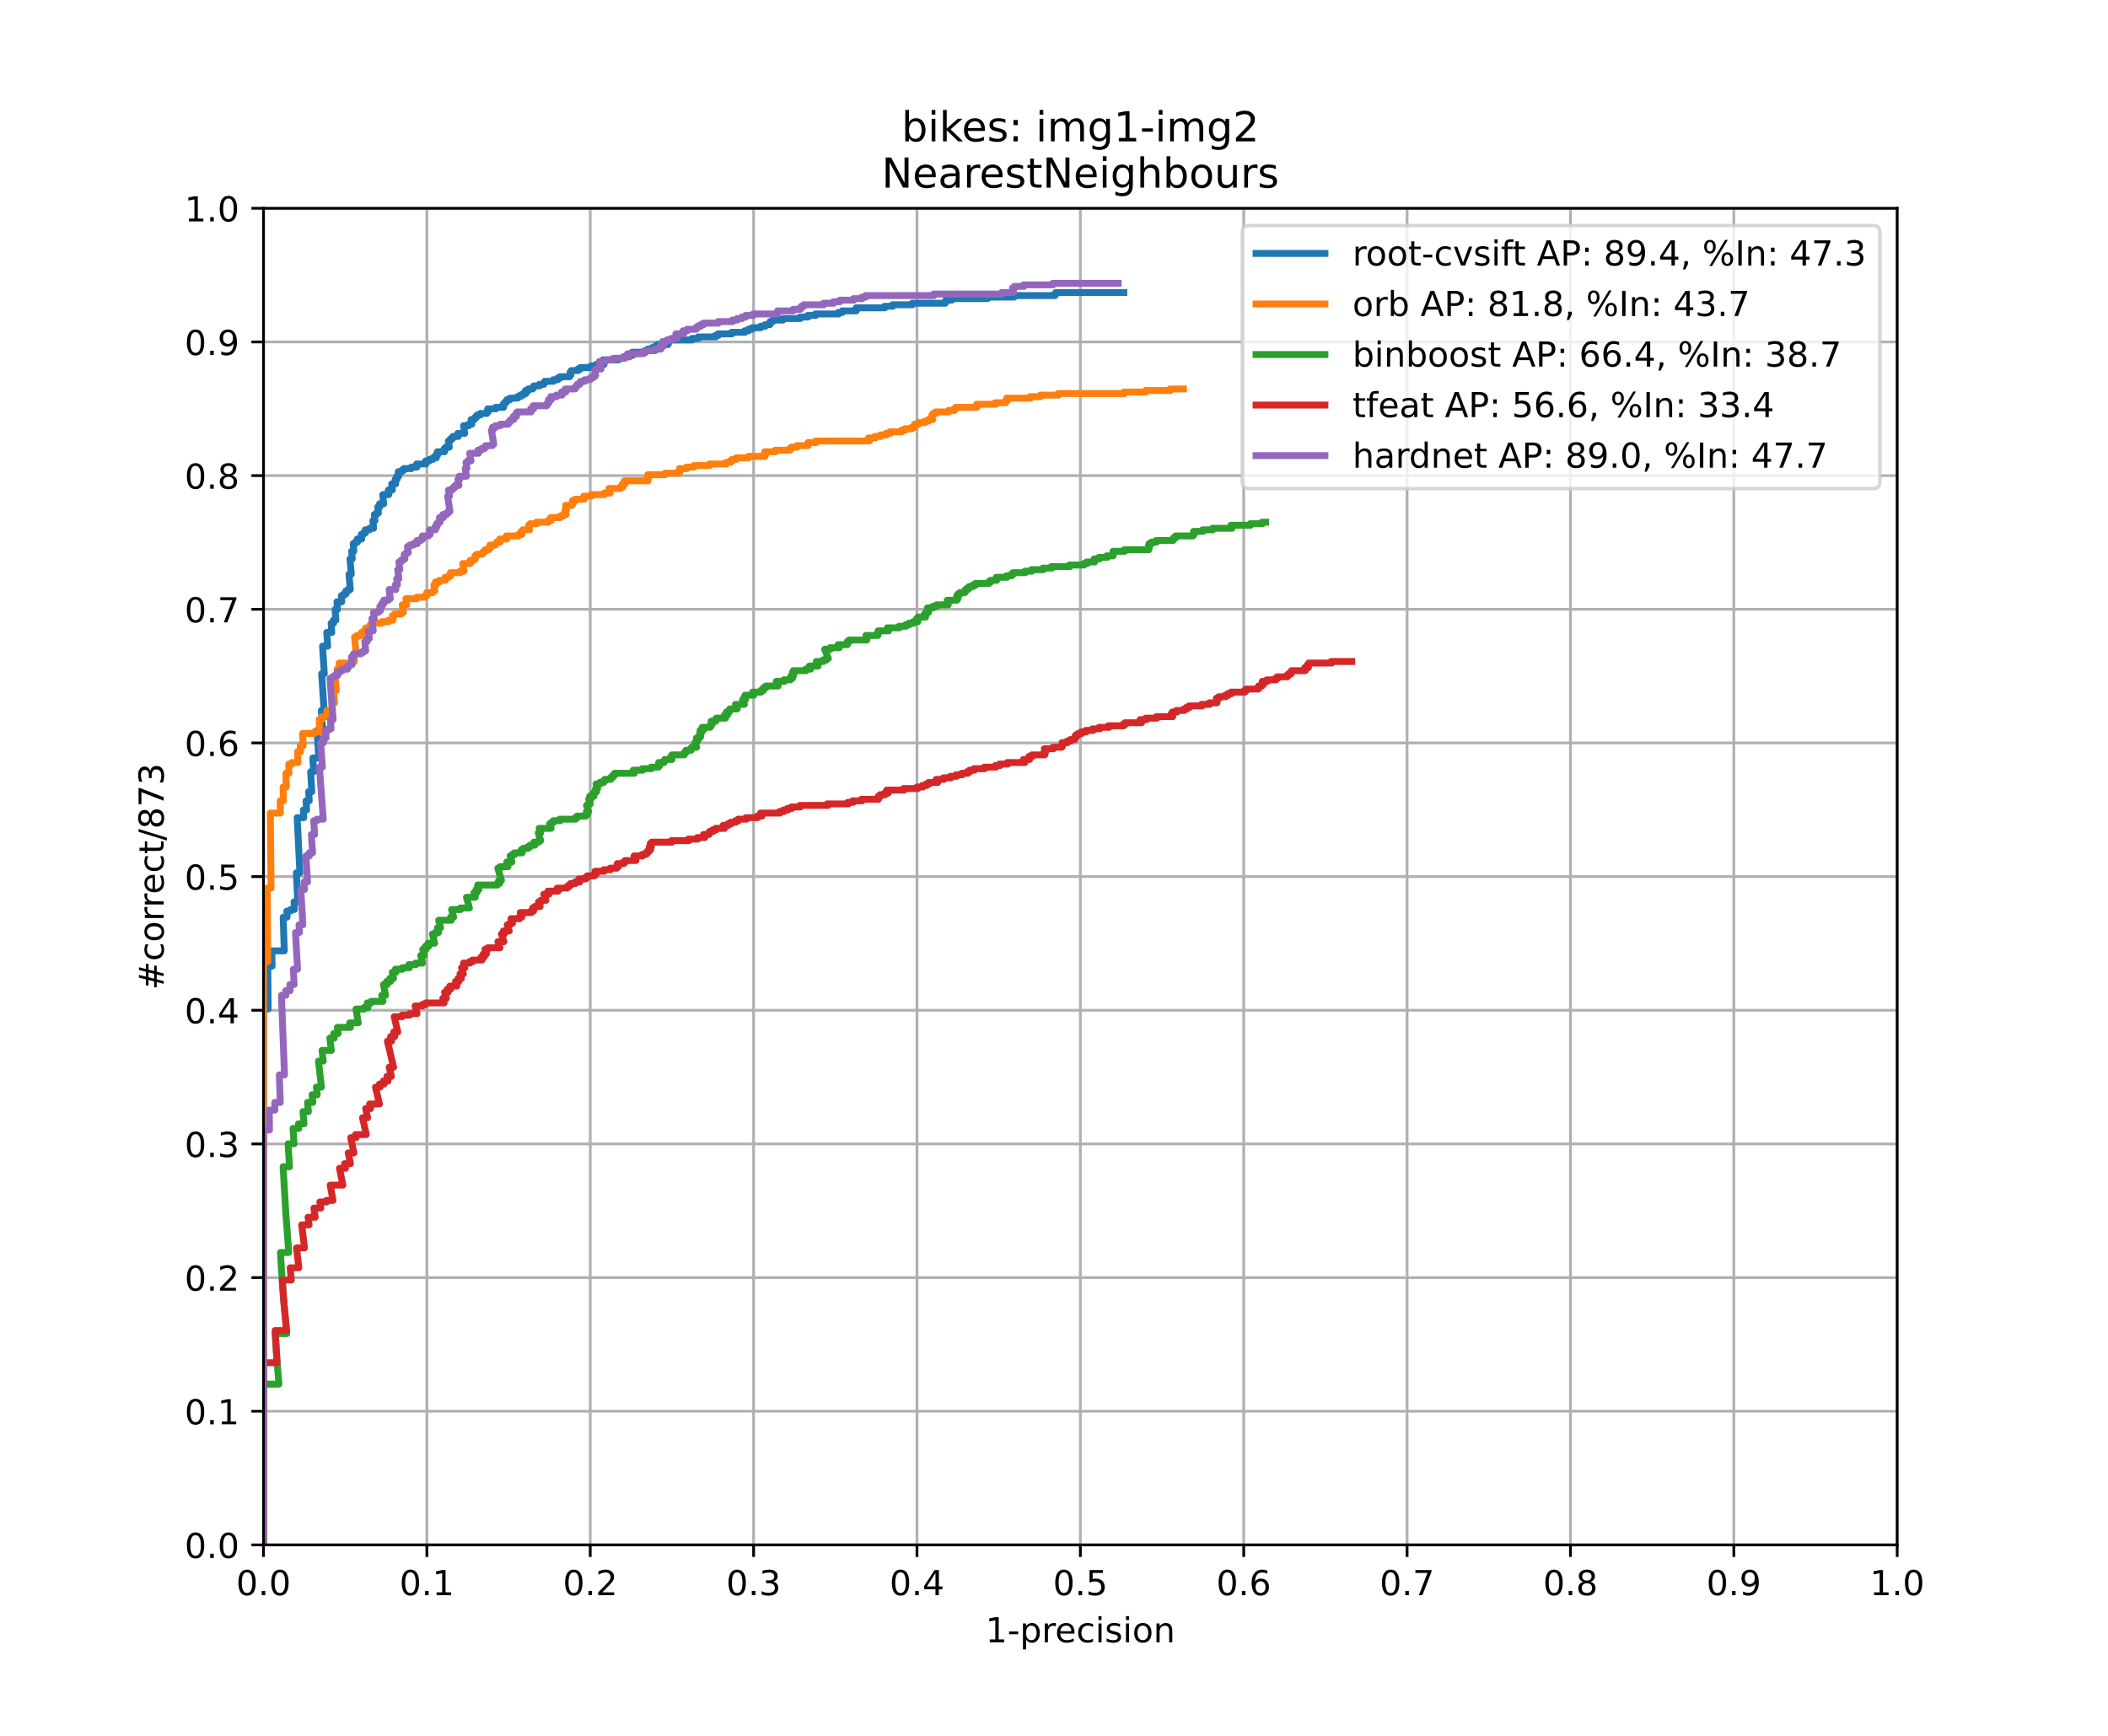 <?xml version="1.0" encoding="utf-8" standalone="no"?>
<!DOCTYPE svg PUBLIC "-//W3C//DTD SVG 1.1//EN"
  "http://www.w3.org/Graphics/SVG/1.1/DTD/svg11.dtd">
<!-- Created with matplotlib (https://matplotlib.org/) -->
<svg height="504pt" version="1.1" viewBox="0 0 612 504" width="612pt" xmlns="http://www.w3.org/2000/svg" xmlns:xlink="http://www.w3.org/1999/xlink">
 <defs>
  <style type="text/css">
*{stroke-linecap:butt;stroke-linejoin:round;}
  </style>
 </defs>
 <g id="figure_1">
  <g id="patch_1">
   <path d="M 0 504 
L 612 504 
L 612 0 
L 0 0 
z
" style="fill:#ffffff;"/>
  </g>
  <g id="axes_1">
   <g id="patch_2">
    <path d="M 76.5 448.56 
L 550.8 448.56 
L 550.8 60.48 
L 76.5 60.48 
z
" style="fill:#ffffff;"/>
   </g>
   <g id="matplotlib.axis_1">
    <g id="xtick_1">
     <g id="line2d_1">
      <path clip-path="url(#pdcadbfcad1)" d="M 76.5 448.56 
L 76.5 60.48 
" style="fill:none;stroke:#b0b0b0;stroke-linecap:square;stroke-width:0.8;"/>
     </g>
     <g id="line2d_2">
      <defs>
       <path d="M 0 0 
L 0 3.5 
" id="md5b8647aeb" style="stroke:#000000;stroke-width:0.8;"/>
      </defs>
      <g>
       <use style="stroke:#000000;stroke-width:0.8;" x="76.5" xlink:href="#md5b8647aeb" y="448.56"/>
      </g>
     </g>
     <g id="text_1">
      <!-- 0.0 -->
      <defs>
       <path d="M 31.781 66.406 
Q 24.172 66.406 20.328 58.906 
Q 16.5 51.422 16.5 36.375 
Q 16.5 21.391 20.328 13.891 
Q 24.172 6.391 31.781 6.391 
Q 39.453 6.391 43.281 13.891 
Q 47.125 21.391 47.125 36.375 
Q 47.125 51.422 43.281 58.906 
Q 39.453 66.406 31.781 66.406 
z
M 31.781 74.219 
Q 44.047 74.219 50.516 64.516 
Q 56.984 54.828 56.984 36.375 
Q 56.984 17.969 50.516 8.266 
Q 44.047 -1.422 31.781 -1.422 
Q 19.531 -1.422 13.062 8.266 
Q 6.594 17.969 6.594 36.375 
Q 6.594 54.828 13.062 64.516 
Q 19.531 74.219 31.781 74.219 
z
" id="DejaVuSans-48"/>
       <path d="M 10.688 12.406 
L 21 12.406 
L 21 0 
L 10.688 0 
z
" id="DejaVuSans-46"/>
      </defs>
      <g transform="translate(68.548 463.158)scale(0.1 -0.1)">
       <use xlink:href="#DejaVuSans-48"/>
       <use x="63.623" xlink:href="#DejaVuSans-46"/>
       <use x="95.41" xlink:href="#DejaVuSans-48"/>
      </g>
     </g>
    </g>
    <g id="xtick_2">
     <g id="line2d_3">
      <path clip-path="url(#pdcadbfcad1)" d="M 123.93 448.56 
L 123.93 60.48 
" style="fill:none;stroke:#b0b0b0;stroke-linecap:square;stroke-width:0.8;"/>
     </g>
     <g id="line2d_4">
      <g>
       <use style="stroke:#000000;stroke-width:0.8;" x="123.93" xlink:href="#md5b8647aeb" y="448.56"/>
      </g>
     </g>
     <g id="text_2">
      <!-- 0.1 -->
      <defs>
       <path d="M 12.406 8.297 
L 28.516 8.297 
L 28.516 63.922 
L 10.984 60.406 
L 10.984 69.391 
L 28.422 72.906 
L 38.281 72.906 
L 38.281 8.297 
L 54.391 8.297 
L 54.391 0 
L 12.406 0 
z
" id="DejaVuSans-49"/>
      </defs>
      <g transform="translate(115.978 463.158)scale(0.1 -0.1)">
       <use xlink:href="#DejaVuSans-48"/>
       <use x="63.623" xlink:href="#DejaVuSans-46"/>
       <use x="95.41" xlink:href="#DejaVuSans-49"/>
      </g>
     </g>
    </g>
    <g id="xtick_3">
     <g id="line2d_5">
      <path clip-path="url(#pdcadbfcad1)" d="M 171.36 448.56 
L 171.36 60.48 
" style="fill:none;stroke:#b0b0b0;stroke-linecap:square;stroke-width:0.8;"/>
     </g>
     <g id="line2d_6">
      <g>
       <use style="stroke:#000000;stroke-width:0.8;" x="171.36" xlink:href="#md5b8647aeb" y="448.56"/>
      </g>
     </g>
     <g id="text_3">
      <!-- 0.2 -->
      <defs>
       <path d="M 19.188 8.297 
L 53.609 8.297 
L 53.609 0 
L 7.328 0 
L 7.328 8.297 
Q 12.938 14.109 22.625 23.891 
Q 32.328 33.688 34.812 36.531 
Q 39.547 41.844 41.422 45.531 
Q 43.312 49.219 43.312 52.781 
Q 43.312 58.594 39.234 62.25 
Q 35.156 65.922 28.609 65.922 
Q 23.969 65.922 18.812 64.312 
Q 13.672 62.703 7.812 59.422 
L 7.812 69.391 
Q 13.766 71.781 18.938 73 
Q 24.125 74.219 28.422 74.219 
Q 39.75 74.219 46.484 68.547 
Q 53.219 62.891 53.219 53.422 
Q 53.219 48.922 51.531 44.891 
Q 49.859 40.875 45.406 35.406 
Q 44.188 33.984 37.641 27.219 
Q 31.109 20.453 19.188 8.297 
z
" id="DejaVuSans-50"/>
      </defs>
      <g transform="translate(163.408 463.158)scale(0.1 -0.1)">
       <use xlink:href="#DejaVuSans-48"/>
       <use x="63.623" xlink:href="#DejaVuSans-46"/>
       <use x="95.41" xlink:href="#DejaVuSans-50"/>
      </g>
     </g>
    </g>
    <g id="xtick_4">
     <g id="line2d_7">
      <path clip-path="url(#pdcadbfcad1)" d="M 218.79 448.56 
L 218.79 60.48 
" style="fill:none;stroke:#b0b0b0;stroke-linecap:square;stroke-width:0.8;"/>
     </g>
     <g id="line2d_8">
      <g>
       <use style="stroke:#000000;stroke-width:0.8;" x="218.79" xlink:href="#md5b8647aeb" y="448.56"/>
      </g>
     </g>
     <g id="text_4">
      <!-- 0.3 -->
      <defs>
       <path d="M 40.578 39.312 
Q 47.656 37.797 51.625 33 
Q 55.609 28.219 55.609 21.188 
Q 55.609 10.406 48.188 4.484 
Q 40.766 -1.422 27.094 -1.422 
Q 22.516 -1.422 17.656 -0.516 
Q 12.797 0.391 7.625 2.203 
L 7.625 11.719 
Q 11.719 9.328 16.594 8.109 
Q 21.484 6.891 26.812 6.891 
Q 36.078 6.891 40.938 10.547 
Q 45.797 14.203 45.797 21.188 
Q 45.797 27.641 41.281 31.266 
Q 36.766 34.906 28.719 34.906 
L 20.219 34.906 
L 20.219 43.016 
L 29.109 43.016 
Q 36.375 43.016 40.234 45.922 
Q 44.094 48.828 44.094 54.297 
Q 44.094 59.906 40.109 62.906 
Q 36.141 65.922 28.719 65.922 
Q 24.656 65.922 20.016 65.031 
Q 15.375 64.156 9.812 62.312 
L 9.812 71.094 
Q 15.438 72.656 20.344 73.438 
Q 25.25 74.219 29.594 74.219 
Q 40.828 74.219 47.359 69.109 
Q 53.906 64.016 53.906 55.328 
Q 53.906 49.266 50.438 45.094 
Q 46.969 40.922 40.578 39.312 
z
" id="DejaVuSans-51"/>
      </defs>
      <g transform="translate(210.838 463.158)scale(0.1 -0.1)">
       <use xlink:href="#DejaVuSans-48"/>
       <use x="63.623" xlink:href="#DejaVuSans-46"/>
       <use x="95.41" xlink:href="#DejaVuSans-51"/>
      </g>
     </g>
    </g>
    <g id="xtick_5">
     <g id="line2d_9">
      <path clip-path="url(#pdcadbfcad1)" d="M 266.22 448.56 
L 266.22 60.48 
" style="fill:none;stroke:#b0b0b0;stroke-linecap:square;stroke-width:0.8;"/>
     </g>
     <g id="line2d_10">
      <g>
       <use style="stroke:#000000;stroke-width:0.8;" x="266.22" xlink:href="#md5b8647aeb" y="448.56"/>
      </g>
     </g>
     <g id="text_5">
      <!-- 0.4 -->
      <defs>
       <path d="M 37.797 64.312 
L 12.891 25.391 
L 37.797 25.391 
z
M 35.203 72.906 
L 47.609 72.906 
L 47.609 25.391 
L 58.016 25.391 
L 58.016 17.188 
L 47.609 17.188 
L 47.609 0 
L 37.797 0 
L 37.797 17.188 
L 4.891 17.188 
L 4.891 26.703 
z
" id="DejaVuSans-52"/>
      </defs>
      <g transform="translate(258.268 463.158)scale(0.1 -0.1)">
       <use xlink:href="#DejaVuSans-48"/>
       <use x="63.623" xlink:href="#DejaVuSans-46"/>
       <use x="95.41" xlink:href="#DejaVuSans-52"/>
      </g>
     </g>
    </g>
    <g id="xtick_6">
     <g id="line2d_11">
      <path clip-path="url(#pdcadbfcad1)" d="M 313.65 448.56 
L 313.65 60.48 
" style="fill:none;stroke:#b0b0b0;stroke-linecap:square;stroke-width:0.8;"/>
     </g>
     <g id="line2d_12">
      <g>
       <use style="stroke:#000000;stroke-width:0.8;" x="313.65" xlink:href="#md5b8647aeb" y="448.56"/>
      </g>
     </g>
     <g id="text_6">
      <!-- 0.5 -->
      <defs>
       <path d="M 10.797 72.906 
L 49.516 72.906 
L 49.516 64.594 
L 19.828 64.594 
L 19.828 46.734 
Q 21.969 47.469 24.109 47.828 
Q 26.266 48.188 28.422 48.188 
Q 40.625 48.188 47.75 41.5 
Q 54.891 34.812 54.891 23.391 
Q 54.891 11.625 47.562 5.094 
Q 40.234 -1.422 26.906 -1.422 
Q 22.312 -1.422 17.547 -0.641 
Q 12.797 0.141 7.719 1.703 
L 7.719 11.625 
Q 12.109 9.234 16.797 8.062 
Q 21.484 6.891 26.703 6.891 
Q 35.156 6.891 40.078 11.328 
Q 45.016 15.766 45.016 23.391 
Q 45.016 31 40.078 35.438 
Q 35.156 39.891 26.703 39.891 
Q 22.75 39.891 18.812 39.016 
Q 14.891 38.141 10.797 36.281 
z
" id="DejaVuSans-53"/>
      </defs>
      <g transform="translate(305.698 463.158)scale(0.1 -0.1)">
       <use xlink:href="#DejaVuSans-48"/>
       <use x="63.623" xlink:href="#DejaVuSans-46"/>
       <use x="95.41" xlink:href="#DejaVuSans-53"/>
      </g>
     </g>
    </g>
    <g id="xtick_7">
     <g id="line2d_13">
      <path clip-path="url(#pdcadbfcad1)" d="M 361.08 448.56 
L 361.08 60.48 
" style="fill:none;stroke:#b0b0b0;stroke-linecap:square;stroke-width:0.8;"/>
     </g>
     <g id="line2d_14">
      <g>
       <use style="stroke:#000000;stroke-width:0.8;" x="361.08" xlink:href="#md5b8647aeb" y="448.56"/>
      </g>
     </g>
     <g id="text_7">
      <!-- 0.6 -->
      <defs>
       <path d="M 33.016 40.375 
Q 26.375 40.375 22.484 35.828 
Q 18.609 31.297 18.609 23.391 
Q 18.609 15.531 22.484 10.953 
Q 26.375 6.391 33.016 6.391 
Q 39.656 6.391 43.531 10.953 
Q 47.406 15.531 47.406 23.391 
Q 47.406 31.297 43.531 35.828 
Q 39.656 40.375 33.016 40.375 
z
M 52.594 71.297 
L 52.594 62.312 
Q 48.875 64.062 45.094 64.984 
Q 41.312 65.922 37.594 65.922 
Q 27.828 65.922 22.672 59.328 
Q 17.531 52.734 16.797 39.406 
Q 19.672 43.656 24.016 45.922 
Q 28.375 48.188 33.594 48.188 
Q 44.578 48.188 50.953 41.516 
Q 57.328 34.859 57.328 23.391 
Q 57.328 12.156 50.688 5.359 
Q 44.047 -1.422 33.016 -1.422 
Q 20.359 -1.422 13.672 8.266 
Q 6.984 17.969 6.984 36.375 
Q 6.984 53.656 15.188 63.938 
Q 23.391 74.219 37.203 74.219 
Q 40.922 74.219 44.703 73.484 
Q 48.484 72.75 52.594 71.297 
z
" id="DejaVuSans-54"/>
      </defs>
      <g transform="translate(353.128 463.158)scale(0.1 -0.1)">
       <use xlink:href="#DejaVuSans-48"/>
       <use x="63.623" xlink:href="#DejaVuSans-46"/>
       <use x="95.41" xlink:href="#DejaVuSans-54"/>
      </g>
     </g>
    </g>
    <g id="xtick_8">
     <g id="line2d_15">
      <path clip-path="url(#pdcadbfcad1)" d="M 408.51 448.56 
L 408.51 60.48 
" style="fill:none;stroke:#b0b0b0;stroke-linecap:square;stroke-width:0.8;"/>
     </g>
     <g id="line2d_16">
      <g>
       <use style="stroke:#000000;stroke-width:0.8;" x="408.51" xlink:href="#md5b8647aeb" y="448.56"/>
      </g>
     </g>
     <g id="text_8">
      <!-- 0.7 -->
      <defs>
       <path d="M 8.203 72.906 
L 55.078 72.906 
L 55.078 68.703 
L 28.609 0 
L 18.312 0 
L 43.219 64.594 
L 8.203 64.594 
z
" id="DejaVuSans-55"/>
      </defs>
      <g transform="translate(400.558 463.158)scale(0.1 -0.1)">
       <use xlink:href="#DejaVuSans-48"/>
       <use x="63.623" xlink:href="#DejaVuSans-46"/>
       <use x="95.41" xlink:href="#DejaVuSans-55"/>
      </g>
     </g>
    </g>
    <g id="xtick_9">
     <g id="line2d_17">
      <path clip-path="url(#pdcadbfcad1)" d="M 455.94 448.56 
L 455.94 60.48 
" style="fill:none;stroke:#b0b0b0;stroke-linecap:square;stroke-width:0.8;"/>
     </g>
     <g id="line2d_18">
      <g>
       <use style="stroke:#000000;stroke-width:0.8;" x="455.94" xlink:href="#md5b8647aeb" y="448.56"/>
      </g>
     </g>
     <g id="text_9">
      <!-- 0.8 -->
      <defs>
       <path d="M 31.781 34.625 
Q 24.75 34.625 20.719 30.859 
Q 16.703 27.094 16.703 20.516 
Q 16.703 13.922 20.719 10.156 
Q 24.75 6.391 31.781 6.391 
Q 38.812 6.391 42.859 10.172 
Q 46.922 13.969 46.922 20.516 
Q 46.922 27.094 42.891 30.859 
Q 38.875 34.625 31.781 34.625 
z
M 21.922 38.812 
Q 15.578 40.375 12.031 44.719 
Q 8.5 49.078 8.5 55.328 
Q 8.5 64.062 14.719 69.141 
Q 20.953 74.219 31.781 74.219 
Q 42.672 74.219 48.875 69.141 
Q 55.078 64.062 55.078 55.328 
Q 55.078 49.078 51.531 44.719 
Q 48 40.375 41.703 38.812 
Q 48.828 37.156 52.797 32.312 
Q 56.781 27.484 56.781 20.516 
Q 56.781 9.906 50.312 4.234 
Q 43.844 -1.422 31.781 -1.422 
Q 19.734 -1.422 13.25 4.234 
Q 6.781 9.906 6.781 20.516 
Q 6.781 27.484 10.781 32.312 
Q 14.797 37.156 21.922 38.812 
z
M 18.312 54.391 
Q 18.312 48.734 21.844 45.562 
Q 25.391 42.391 31.781 42.391 
Q 38.141 42.391 41.719 45.562 
Q 45.312 48.734 45.312 54.391 
Q 45.312 60.062 41.719 63.234 
Q 38.141 66.406 31.781 66.406 
Q 25.391 66.406 21.844 63.234 
Q 18.312 60.062 18.312 54.391 
z
" id="DejaVuSans-56"/>
      </defs>
      <g transform="translate(447.988 463.158)scale(0.1 -0.1)">
       <use xlink:href="#DejaVuSans-48"/>
       <use x="63.623" xlink:href="#DejaVuSans-46"/>
       <use x="95.41" xlink:href="#DejaVuSans-56"/>
      </g>
     </g>
    </g>
    <g id="xtick_10">
     <g id="line2d_19">
      <path clip-path="url(#pdcadbfcad1)" d="M 503.37 448.56 
L 503.37 60.48 
" style="fill:none;stroke:#b0b0b0;stroke-linecap:square;stroke-width:0.8;"/>
     </g>
     <g id="line2d_20">
      <g>
       <use style="stroke:#000000;stroke-width:0.8;" x="503.37" xlink:href="#md5b8647aeb" y="448.56"/>
      </g>
     </g>
     <g id="text_10">
      <!-- 0.9 -->
      <defs>
       <path d="M 10.984 1.516 
L 10.984 10.5 
Q 14.703 8.734 18.5 7.812 
Q 22.312 6.891 25.984 6.891 
Q 35.75 6.891 40.891 13.453 
Q 46.047 20.016 46.781 33.406 
Q 43.953 29.203 39.594 26.953 
Q 35.25 24.703 29.984 24.703 
Q 19.047 24.703 12.672 31.312 
Q 6.297 37.938 6.297 49.422 
Q 6.297 60.641 12.938 67.422 
Q 19.578 74.219 30.609 74.219 
Q 43.266 74.219 49.922 64.516 
Q 56.594 54.828 56.594 36.375 
Q 56.594 19.141 48.406 8.859 
Q 40.234 -1.422 26.422 -1.422 
Q 22.703 -1.422 18.891 -0.688 
Q 15.094 0.047 10.984 1.516 
z
M 30.609 32.422 
Q 37.25 32.422 41.125 36.953 
Q 45.016 41.5 45.016 49.422 
Q 45.016 57.281 41.125 61.844 
Q 37.25 66.406 30.609 66.406 
Q 23.969 66.406 20.094 61.844 
Q 16.219 57.281 16.219 49.422 
Q 16.219 41.5 20.094 36.953 
Q 23.969 32.422 30.609 32.422 
z
" id="DejaVuSans-57"/>
      </defs>
      <g transform="translate(495.418 463.158)scale(0.1 -0.1)">
       <use xlink:href="#DejaVuSans-48"/>
       <use x="63.623" xlink:href="#DejaVuSans-46"/>
       <use x="95.41" xlink:href="#DejaVuSans-57"/>
      </g>
     </g>
    </g>
    <g id="xtick_11">
     <g id="line2d_21">
      <path clip-path="url(#pdcadbfcad1)" d="M 550.8 448.56 
L 550.8 60.48 
" style="fill:none;stroke:#b0b0b0;stroke-linecap:square;stroke-width:0.8;"/>
     </g>
     <g id="line2d_22">
      <g>
       <use style="stroke:#000000;stroke-width:0.8;" x="550.8" xlink:href="#md5b8647aeb" y="448.56"/>
      </g>
     </g>
     <g id="text_11">
      <!-- 1.0 -->
      <g transform="translate(542.848 463.158)scale(0.1 -0.1)">
       <use xlink:href="#DejaVuSans-49"/>
       <use x="63.623" xlink:href="#DejaVuSans-46"/>
       <use x="95.41" xlink:href="#DejaVuSans-48"/>
      </g>
     </g>
    </g>
    <g id="text_12">
     <!-- 1-precision -->
     <defs>
      <path d="M 4.891 31.391 
L 31.203 31.391 
L 31.203 23.391 
L 4.891 23.391 
z
" id="DejaVuSans-45"/>
      <path d="M 18.109 8.203 
L 18.109 -20.797 
L 9.078 -20.797 
L 9.078 54.688 
L 18.109 54.688 
L 18.109 46.391 
Q 20.953 51.266 25.266 53.625 
Q 29.594 56 35.594 56 
Q 45.562 56 51.781 48.094 
Q 58.016 40.188 58.016 27.297 
Q 58.016 14.406 51.781 6.484 
Q 45.562 -1.422 35.594 -1.422 
Q 29.594 -1.422 25.266 0.953 
Q 20.953 3.328 18.109 8.203 
z
M 48.688 27.297 
Q 48.688 37.203 44.609 42.844 
Q 40.531 48.484 33.406 48.484 
Q 26.266 48.484 22.188 42.844 
Q 18.109 37.203 18.109 27.297 
Q 18.109 17.391 22.188 11.75 
Q 26.266 6.109 33.406 6.109 
Q 40.531 6.109 44.609 11.75 
Q 48.688 17.391 48.688 27.297 
z
" id="DejaVuSans-112"/>
      <path d="M 41.109 46.297 
Q 39.594 47.172 37.812 47.578 
Q 36.031 48 33.891 48 
Q 26.266 48 22.188 43.047 
Q 18.109 38.094 18.109 28.812 
L 18.109 0 
L 9.078 0 
L 9.078 54.688 
L 18.109 54.688 
L 18.109 46.188 
Q 20.953 51.172 25.484 53.578 
Q 30.031 56 36.531 56 
Q 37.453 56 38.578 55.875 
Q 39.703 55.766 41.062 55.516 
z
" id="DejaVuSans-114"/>
      <path d="M 56.203 29.594 
L 56.203 25.203 
L 14.891 25.203 
Q 15.484 15.922 20.484 11.062 
Q 25.484 6.203 34.422 6.203 
Q 39.594 6.203 44.453 7.469 
Q 49.312 8.734 54.109 11.281 
L 54.109 2.781 
Q 49.266 0.734 44.188 -0.344 
Q 39.109 -1.422 33.891 -1.422 
Q 20.797 -1.422 13.156 6.188 
Q 5.516 13.812 5.516 26.812 
Q 5.516 40.234 12.766 48.109 
Q 20.016 56 32.328 56 
Q 43.359 56 49.781 48.891 
Q 56.203 41.797 56.203 29.594 
z
M 47.219 32.234 
Q 47.125 39.594 43.094 43.984 
Q 39.062 48.391 32.422 48.391 
Q 24.906 48.391 20.391 44.141 
Q 15.875 39.891 15.188 32.172 
z
" id="DejaVuSans-101"/>
      <path d="M 48.781 52.594 
L 48.781 44.188 
Q 44.969 46.297 41.141 47.344 
Q 37.312 48.391 33.406 48.391 
Q 24.656 48.391 19.812 42.844 
Q 14.984 37.312 14.984 27.297 
Q 14.984 17.281 19.812 11.734 
Q 24.656 6.203 33.406 6.203 
Q 37.312 6.203 41.141 7.25 
Q 44.969 8.297 48.781 10.406 
L 48.781 2.094 
Q 45.016 0.344 40.984 -0.531 
Q 36.969 -1.422 32.422 -1.422 
Q 20.062 -1.422 12.781 6.344 
Q 5.516 14.109 5.516 27.297 
Q 5.516 40.672 12.859 48.328 
Q 20.219 56 33.016 56 
Q 37.156 56 41.109 55.141 
Q 45.062 54.297 48.781 52.594 
z
" id="DejaVuSans-99"/>
      <path d="M 9.422 54.688 
L 18.406 54.688 
L 18.406 0 
L 9.422 0 
z
M 9.422 75.984 
L 18.406 75.984 
L 18.406 64.594 
L 9.422 64.594 
z
" id="DejaVuSans-105"/>
      <path d="M 44.281 53.078 
L 44.281 44.578 
Q 40.484 46.531 36.375 47.5 
Q 32.281 48.484 27.875 48.484 
Q 21.188 48.484 17.844 46.438 
Q 14.5 44.391 14.5 40.281 
Q 14.5 37.156 16.891 35.375 
Q 19.281 33.594 26.516 31.984 
L 29.594 31.297 
Q 39.156 29.25 43.188 25.516 
Q 47.219 21.781 47.219 15.094 
Q 47.219 7.469 41.188 3.016 
Q 35.156 -1.422 24.609 -1.422 
Q 20.219 -1.422 15.453 -0.562 
Q 10.688 0.297 5.422 2 
L 5.422 11.281 
Q 10.406 8.688 15.234 7.391 
Q 20.062 6.109 24.812 6.109 
Q 31.156 6.109 34.562 8.281 
Q 37.984 10.453 37.984 14.406 
Q 37.984 18.062 35.516 20.016 
Q 33.062 21.969 24.703 23.781 
L 21.578 24.516 
Q 13.234 26.266 9.516 29.906 
Q 5.812 33.547 5.812 39.891 
Q 5.812 47.609 11.281 51.797 
Q 16.75 56 26.812 56 
Q 31.781 56 36.172 55.266 
Q 40.578 54.547 44.281 53.078 
z
" id="DejaVuSans-115"/>
      <path d="M 30.609 48.391 
Q 23.391 48.391 19.188 42.75 
Q 14.984 37.109 14.984 27.297 
Q 14.984 17.484 19.156 11.844 
Q 23.344 6.203 30.609 6.203 
Q 37.797 6.203 41.984 11.859 
Q 46.188 17.531 46.188 27.297 
Q 46.188 37.016 41.984 42.703 
Q 37.797 48.391 30.609 48.391 
z
M 30.609 56 
Q 42.328 56 49.016 48.375 
Q 55.719 40.766 55.719 27.297 
Q 55.719 13.875 49.016 6.219 
Q 42.328 -1.422 30.609 -1.422 
Q 18.844 -1.422 12.172 6.219 
Q 5.516 13.875 5.516 27.297 
Q 5.516 40.766 12.172 48.375 
Q 18.844 56 30.609 56 
z
" id="DejaVuSans-111"/>
      <path d="M 54.891 33.016 
L 54.891 0 
L 45.906 0 
L 45.906 32.719 
Q 45.906 40.484 42.875 44.328 
Q 39.844 48.188 33.797 48.188 
Q 26.516 48.188 22.312 43.547 
Q 18.109 38.922 18.109 30.906 
L 18.109 0 
L 9.078 0 
L 9.078 54.688 
L 18.109 54.688 
L 18.109 46.188 
Q 21.344 51.125 25.703 53.562 
Q 30.078 56 35.797 56 
Q 45.219 56 50.047 50.172 
Q 54.891 44.344 54.891 33.016 
z
" id="DejaVuSans-110"/>
     </defs>
     <g transform="translate(286.111 476.837)scale(0.1 -0.1)">
      <use xlink:href="#DejaVuSans-49"/>
      <use x="63.623" xlink:href="#DejaVuSans-45"/>
      <use x="99.707" xlink:href="#DejaVuSans-112"/>
      <use x="163.184" xlink:href="#DejaVuSans-114"/>
      <use x="202.047" xlink:href="#DejaVuSans-101"/>
      <use x="263.57" xlink:href="#DejaVuSans-99"/>
      <use x="318.551" xlink:href="#DejaVuSans-105"/>
      <use x="346.334" xlink:href="#DejaVuSans-115"/>
      <use x="398.434" xlink:href="#DejaVuSans-105"/>
      <use x="426.217" xlink:href="#DejaVuSans-111"/>
      <use x="487.398" xlink:href="#DejaVuSans-110"/>
     </g>
    </g>
   </g>
   <g id="matplotlib.axis_2">
    <g id="ytick_1">
     <g id="line2d_23">
      <path clip-path="url(#pdcadbfcad1)" d="M 76.5 448.56 
L 550.8 448.56 
" style="fill:none;stroke:#b0b0b0;stroke-linecap:square;stroke-width:0.8;"/>
     </g>
     <g id="line2d_24">
      <defs>
       <path d="M 0 0 
L -3.5 0 
" id="m8e2f9133ff" style="stroke:#000000;stroke-width:0.8;"/>
      </defs>
      <g>
       <use style="stroke:#000000;stroke-width:0.8;" x="76.5" xlink:href="#m8e2f9133ff" y="448.56"/>
      </g>
     </g>
     <g id="text_13">
      <!-- 0.0 -->
      <g transform="translate(53.597 452.359)scale(0.1 -0.1)">
       <use xlink:href="#DejaVuSans-48"/>
       <use x="63.623" xlink:href="#DejaVuSans-46"/>
       <use x="95.41" xlink:href="#DejaVuSans-48"/>
      </g>
     </g>
    </g>
    <g id="ytick_2">
     <g id="line2d_25">
      <path clip-path="url(#pdcadbfcad1)" d="M 76.5 409.752 
L 550.8 409.752 
" style="fill:none;stroke:#b0b0b0;stroke-linecap:square;stroke-width:0.8;"/>
     </g>
     <g id="line2d_26">
      <g>
       <use style="stroke:#000000;stroke-width:0.8;" x="76.5" xlink:href="#m8e2f9133ff" y="409.752"/>
      </g>
     </g>
     <g id="text_14">
      <!-- 0.1 -->
      <g transform="translate(53.597 413.551)scale(0.1 -0.1)">
       <use xlink:href="#DejaVuSans-48"/>
       <use x="63.623" xlink:href="#DejaVuSans-46"/>
       <use x="95.41" xlink:href="#DejaVuSans-49"/>
      </g>
     </g>
    </g>
    <g id="ytick_3">
     <g id="line2d_27">
      <path clip-path="url(#pdcadbfcad1)" d="M 76.5 370.944 
L 550.8 370.944 
" style="fill:none;stroke:#b0b0b0;stroke-linecap:square;stroke-width:0.8;"/>
     </g>
     <g id="line2d_28">
      <g>
       <use style="stroke:#000000;stroke-width:0.8;" x="76.5" xlink:href="#m8e2f9133ff" y="370.944"/>
      </g>
     </g>
     <g id="text_15">
      <!-- 0.2 -->
      <g transform="translate(53.597 374.743)scale(0.1 -0.1)">
       <use xlink:href="#DejaVuSans-48"/>
       <use x="63.623" xlink:href="#DejaVuSans-46"/>
       <use x="95.41" xlink:href="#DejaVuSans-50"/>
      </g>
     </g>
    </g>
    <g id="ytick_4">
     <g id="line2d_29">
      <path clip-path="url(#pdcadbfcad1)" d="M 76.5 332.136 
L 550.8 332.136 
" style="fill:none;stroke:#b0b0b0;stroke-linecap:square;stroke-width:0.8;"/>
     </g>
     <g id="line2d_30">
      <g>
       <use style="stroke:#000000;stroke-width:0.8;" x="76.5" xlink:href="#m8e2f9133ff" y="332.136"/>
      </g>
     </g>
     <g id="text_16">
      <!-- 0.3 -->
      <g transform="translate(53.597 335.935)scale(0.1 -0.1)">
       <use xlink:href="#DejaVuSans-48"/>
       <use x="63.623" xlink:href="#DejaVuSans-46"/>
       <use x="95.41" xlink:href="#DejaVuSans-51"/>
      </g>
     </g>
    </g>
    <g id="ytick_5">
     <g id="line2d_31">
      <path clip-path="url(#pdcadbfcad1)" d="M 76.5 293.328 
L 550.8 293.328 
" style="fill:none;stroke:#b0b0b0;stroke-linecap:square;stroke-width:0.8;"/>
     </g>
     <g id="line2d_32">
      <g>
       <use style="stroke:#000000;stroke-width:0.8;" x="76.5" xlink:href="#m8e2f9133ff" y="293.328"/>
      </g>
     </g>
     <g id="text_17">
      <!-- 0.4 -->
      <g transform="translate(53.597 297.127)scale(0.1 -0.1)">
       <use xlink:href="#DejaVuSans-48"/>
       <use x="63.623" xlink:href="#DejaVuSans-46"/>
       <use x="95.41" xlink:href="#DejaVuSans-52"/>
      </g>
     </g>
    </g>
    <g id="ytick_6">
     <g id="line2d_33">
      <path clip-path="url(#pdcadbfcad1)" d="M 76.5 254.52 
L 550.8 254.52 
" style="fill:none;stroke:#b0b0b0;stroke-linecap:square;stroke-width:0.8;"/>
     </g>
     <g id="line2d_34">
      <g>
       <use style="stroke:#000000;stroke-width:0.8;" x="76.5" xlink:href="#m8e2f9133ff" y="254.52"/>
      </g>
     </g>
     <g id="text_18">
      <!-- 0.5 -->
      <g transform="translate(53.597 258.319)scale(0.1 -0.1)">
       <use xlink:href="#DejaVuSans-48"/>
       <use x="63.623" xlink:href="#DejaVuSans-46"/>
       <use x="95.41" xlink:href="#DejaVuSans-53"/>
      </g>
     </g>
    </g>
    <g id="ytick_7">
     <g id="line2d_35">
      <path clip-path="url(#pdcadbfcad1)" d="M 76.5 215.712 
L 550.8 215.712 
" style="fill:none;stroke:#b0b0b0;stroke-linecap:square;stroke-width:0.8;"/>
     </g>
     <g id="line2d_36">
      <g>
       <use style="stroke:#000000;stroke-width:0.8;" x="76.5" xlink:href="#m8e2f9133ff" y="215.712"/>
      </g>
     </g>
     <g id="text_19">
      <!-- 0.6 -->
      <g transform="translate(53.597 219.511)scale(0.1 -0.1)">
       <use xlink:href="#DejaVuSans-48"/>
       <use x="63.623" xlink:href="#DejaVuSans-46"/>
       <use x="95.41" xlink:href="#DejaVuSans-54"/>
      </g>
     </g>
    </g>
    <g id="ytick_8">
     <g id="line2d_37">
      <path clip-path="url(#pdcadbfcad1)" d="M 76.5 176.904 
L 550.8 176.904 
" style="fill:none;stroke:#b0b0b0;stroke-linecap:square;stroke-width:0.8;"/>
     </g>
     <g id="line2d_38">
      <g>
       <use style="stroke:#000000;stroke-width:0.8;" x="76.5" xlink:href="#m8e2f9133ff" y="176.904"/>
      </g>
     </g>
     <g id="text_20">
      <!-- 0.7 -->
      <g transform="translate(53.597 180.703)scale(0.1 -0.1)">
       <use xlink:href="#DejaVuSans-48"/>
       <use x="63.623" xlink:href="#DejaVuSans-46"/>
       <use x="95.41" xlink:href="#DejaVuSans-55"/>
      </g>
     </g>
    </g>
    <g id="ytick_9">
     <g id="line2d_39">
      <path clip-path="url(#pdcadbfcad1)" d="M 76.5 138.096 
L 550.8 138.096 
" style="fill:none;stroke:#b0b0b0;stroke-linecap:square;stroke-width:0.8;"/>
     </g>
     <g id="line2d_40">
      <g>
       <use style="stroke:#000000;stroke-width:0.8;" x="76.5" xlink:href="#m8e2f9133ff" y="138.096"/>
      </g>
     </g>
     <g id="text_21">
      <!-- 0.8 -->
      <g transform="translate(53.597 141.895)scale(0.1 -0.1)">
       <use xlink:href="#DejaVuSans-48"/>
       <use x="63.623" xlink:href="#DejaVuSans-46"/>
       <use x="95.41" xlink:href="#DejaVuSans-56"/>
      </g>
     </g>
    </g>
    <g id="ytick_10">
     <g id="line2d_41">
      <path clip-path="url(#pdcadbfcad1)" d="M 76.5 99.288 
L 550.8 99.288 
" style="fill:none;stroke:#b0b0b0;stroke-linecap:square;stroke-width:0.8;"/>
     </g>
     <g id="line2d_42">
      <g>
       <use style="stroke:#000000;stroke-width:0.8;" x="76.5" xlink:href="#m8e2f9133ff" y="99.288"/>
      </g>
     </g>
     <g id="text_22">
      <!-- 0.9 -->
      <g transform="translate(53.597 103.087)scale(0.1 -0.1)">
       <use xlink:href="#DejaVuSans-48"/>
       <use x="63.623" xlink:href="#DejaVuSans-46"/>
       <use x="95.41" xlink:href="#DejaVuSans-57"/>
      </g>
     </g>
    </g>
    <g id="ytick_11">
     <g id="line2d_43">
      <path clip-path="url(#pdcadbfcad1)" d="M 76.5 60.48 
L 550.8 60.48 
" style="fill:none;stroke:#b0b0b0;stroke-linecap:square;stroke-width:0.8;"/>
     </g>
     <g id="line2d_44">
      <g>
       <use style="stroke:#000000;stroke-width:0.8;" x="76.5" xlink:href="#m8e2f9133ff" y="60.48"/>
      </g>
     </g>
     <g id="text_23">
      <!-- 1.0 -->
      <g transform="translate(53.597 64.279)scale(0.1 -0.1)">
       <use xlink:href="#DejaVuSans-49"/>
       <use x="63.623" xlink:href="#DejaVuSans-46"/>
       <use x="95.41" xlink:href="#DejaVuSans-48"/>
      </g>
     </g>
    </g>
    <g id="text_24">
     <!-- #correct/873 -->
     <defs>
      <path d="M 51.125 44 
L 36.922 44 
L 32.812 27.688 
L 47.125 27.688 
z
M 43.797 71.781 
L 38.719 51.516 
L 52.984 51.516 
L 58.109 71.781 
L 65.922 71.781 
L 60.891 51.516 
L 76.125 51.516 
L 76.125 44 
L 58.984 44 
L 54.984 27.688 
L 70.516 27.688 
L 70.516 20.219 
L 53.078 20.219 
L 48 0 
L 40.188 0 
L 45.219 20.219 
L 30.906 20.219 
L 25.875 0 
L 18.016 0 
L 23.094 20.219 
L 7.719 20.219 
L 7.719 27.688 
L 24.906 27.688 
L 29 44 
L 13.281 44 
L 13.281 51.516 
L 30.906 51.516 
L 35.891 71.781 
z
" id="DejaVuSans-35"/>
      <path d="M 18.312 70.219 
L 18.312 54.688 
L 36.812 54.688 
L 36.812 47.703 
L 18.312 47.703 
L 18.312 18.016 
Q 18.312 11.328 20.141 9.422 
Q 21.969 7.516 27.594 7.516 
L 36.812 7.516 
L 36.812 0 
L 27.594 0 
Q 17.188 0 13.234 3.875 
Q 9.281 7.766 9.281 18.016 
L 9.281 47.703 
L 2.688 47.703 
L 2.688 54.688 
L 9.281 54.688 
L 9.281 70.219 
z
" id="DejaVuSans-116"/>
      <path d="M 25.391 72.906 
L 33.688 72.906 
L 8.297 -9.281 
L 0 -9.281 
z
" id="DejaVuSans-47"/>
     </defs>
     <g transform="translate(47.517 287.443)rotate(-90)scale(0.1 -0.1)">
      <use xlink:href="#DejaVuSans-35"/>
      <use x="83.789" xlink:href="#DejaVuSans-99"/>
      <use x="138.77" xlink:href="#DejaVuSans-111"/>
      <use x="199.951" xlink:href="#DejaVuSans-114"/>
      <use x="239.314" xlink:href="#DejaVuSans-114"/>
      <use x="278.178" xlink:href="#DejaVuSans-101"/>
      <use x="339.701" xlink:href="#DejaVuSans-99"/>
      <use x="394.682" xlink:href="#DejaVuSans-116"/>
      <use x="433.891" xlink:href="#DejaVuSans-47"/>
      <use x="467.582" xlink:href="#DejaVuSans-56"/>
      <use x="531.205" xlink:href="#DejaVuSans-55"/>
      <use x="594.828" xlink:href="#DejaVuSans-51"/>
     </g>
    </g>
   </g>
   <g id="line2d_45">
    <path clip-path="url(#pdcadbfcad1)" d="M 76.5 448.115 
L 76.5 292.972 
L 77.851 292.972 
L 77.751 280.525 
L 78.996 280.525 
L 78.932 276.08 
L 82.534 276.08 
L 82.214 266.3 
L 83.341 266.3 
L 83.276 264.522 
L 84.386 264.522 
L 84.368 264.078 
L 85.47 264.078 
L 85.365 261.855 
L 86.45 261.855 
L 86.028 253.409 
L 87.063 253.409 
L 86.279 237.405 
L 88.187 237.405 
L 88.068 235.183 
L 89.007 235.183 
L 88.857 232.515 
L 89.78 232.515 
L 89.623 229.848 
L 90.533 229.848 
L 90.182 224.069 
L 91.066 224.069 
L 90.818 220.068 
L 92.548 220.068 
L 92.023 212.067 
L 93.685 212.067 
L 93.289 206.288 
L 94.098 206.288 
L 93.382 195.619 
L 94.156 195.619 
L 93.634 187.617 
L 95.13 187.617 
L 94.86 183.616 
L 96.326 183.616 
L 96.137 180.949 
L 96.859 180.949 
L 96.795 180.06 
L 97.513 180.06 
L 97.283 176.948 
L 97.992 176.948 
L 97.825 174.726 
L 99.225 174.726 
L 99.086 172.948 
L 99.779 172.948 
L 99.743 172.503 
L 100.433 172.503 
L 100.36 171.614 
L 101.045 171.614 
L 101.008 171.169 
L 101.69 171.169 
L 101.314 166.724 
L 101.985 166.724 
L 101.61 162.279 
L 102.27 162.279 
L 102.082 160.056 
L 102.735 160.056 
L 102.545 157.833 
L 103.192 157.833 
L 103.154 157.389 
L 103.798 157.389 
L 103.72 156.5 
L 104.999 156.5 
L 104.877 155.166 
L 105.511 155.166 
L 105.47 154.722 
L 106.102 154.722 
L 106.018 153.833 
L 107.273 153.833 
L 107.229 153.388 
L 108.475 153.388 
L 108.252 151.165 
L 108.869 151.165 
L 108.689 149.387 
L 109.301 149.387 
L 109.256 148.943 
L 109.865 148.943 
L 109.681 147.165 
L 110.286 147.165 
L 110.193 146.275 
L 111.394 146.275 
L 111.111 143.608 
L 112.886 143.608 
L 112.74 142.275 
L 113.911 142.275 
L 113.712 140.496 
L 114.872 140.496 
L 114.72 139.163 
L 115.295 139.163 
L 115.193 138.274 
L 115.765 138.274 
L 115.611 136.94 
L 116.747 136.94 
L 116.695 136.496 
L 117.26 136.496 
L 117.207 136.051 
L 119.451 136.051 
L 119.395 135.607 
L 121.061 135.607 
L 120.947 134.718 
L 123.688 134.718 
L 123.568 133.828 
L 124.652 133.828 
L 124.591 133.384 
L 125.669 133.384 
L 125.607 132.939 
L 126.678 132.939 
L 126.552 132.05 
L 127.084 132.05 
L 126.957 131.161 
L 129.069 131.161 
L 128.938 130.272 
L 129.462 130.272 
L 129.396 129.828 
L 130.438 129.828 
L 130.172 128.049 
L 130.689 128.049 
L 130.623 127.605 
L 131.137 127.605 
L 131.071 127.16 
L 131.584 127.16 
L 131.516 126.716 
L 133.047 126.716 
L 132.909 125.827 
L 134.928 125.827 
L 134.578 123.604 
L 136.071 123.604 
L 136 123.16 
L 136.989 123.16 
L 136.773 121.826 
L 137.754 121.826 
L 137.682 121.381 
L 138.17 121.381 
L 138.097 120.937 
L 138.584 120.937 
L 138.511 120.492 
L 139.48 120.492 
L 139.406 120.048 
L 141.328 120.048 
L 141.253 119.603 
L 141.73 119.603 
L 141.578 118.714 
L 143.944 118.714 
L 143.866 118.27 
L 146.202 118.27 
L 146.042 117.381 
L 146.505 117.381 
L 146.425 116.936 
L 146.887 116.936 
L 146.807 116.492 
L 147.267 116.492 
L 147.186 116.047 
L 148.103 116.047 
L 148.021 115.602 
L 150.292 115.602 
L 150.209 115.158 
L 151.109 115.158 
L 151.025 114.713 
L 151.921 114.713 
L 151.836 114.269 
L 152.727 114.269 
L 152.557 113.38 
L 153.442 113.38 
L 153.357 112.935 
L 154.676 112.935 
L 154.589 112.491 
L 155.026 112.491 
L 154.94 112.046 
L 156.678 112.046 
L 156.59 111.602 
L 157.883 111.602 
L 157.794 111.157 
L 158.222 111.157 
L 158.133 110.713 
L 160.683 110.713 
L 160.592 110.268 
L 161.854 110.268 
L 161.762 109.824 
L 162.597 109.824 
L 162.505 109.379 
L 165.4 109.379 
L 165.305 108.934 
L 165.715 108.934 
L 165.526 108.045 
L 165.934 108.045 
L 165.839 107.601 
L 167.865 107.601 
L 167.769 107.156 
L 168.573 107.156 
L 168.476 106.712 
L 171.656 106.712 
L 171.557 106.267 
L 173.126 106.267 
L 173.026 105.823 
L 175.353 105.823 
L 175.05 104.489 
L 179.609 104.489 
L 179.505 104.045 
L 180.999 104.045 
L 180.894 103.6 
L 182.743 103.6 
L 182.637 103.155 
L 183.737 103.155 
L 183.524 102.266 
L 187.496 102.266 
L 187.387 101.822 
L 188.1 101.822 
L 187.991 101.377 
L 189.407 101.377 
L 189.296 100.933 
L 190.35 100.933 
L 190.24 100.488 
L 190.939 100.488 
L 190.828 100.044 
L 193.937 100.044 
L 193.824 99.599 
L 194.166 99.599 
L 193.941 98.71 
L 200.965 98.71 
L 200.848 98.266 
L 202.803 98.266 
L 202.686 97.821 
L 207.791 97.821 
L 207.671 97.376 
L 208.611 97.376 
L 208.49 96.932 
L 212.503 96.932 
L 212.381 96.487 
L 216.298 96.487 
L 216.174 96.043 
L 217.36 96.043 
L 217.236 95.598 
L 218.413 95.598 
L 218.288 95.154 
L 220.906 95.154 
L 220.78 94.709 
L 222.216 94.709 
L 222.089 94.265 
L 223.512 94.265 
L 223.385 93.82 
L 223.668 93.82 
L 223.541 93.376 
L 224.387 93.376 
L 224.26 92.931 
L 227.322 92.931 
L 227.193 92.487 
L 232.347 92.487 
L 232.217 92.042 
L 234.6 92.042 
L 234.469 91.598 
L 236.816 91.598 
L 236.684 91.153 
L 243.518 91.153 
L 243.383 90.708 
L 244.616 90.708 
L 244.481 90.264 
L 248.598 90.264 
L 248.462 89.819 
L 248.7 89.819 
L 248.565 89.375 
L 256.909 89.375 
L 256.77 88.93 
L 259.228 88.93 
L 259.089 88.486 
L 264.95 88.486 
L 264.809 88.041 
L 274.466 88.041 
L 274.324 87.597 
L 274.72 87.597 
L 274.578 87.152 
L 276.347 87.152 
L 276.205 86.708 
L 286.723 86.708 
L 286.58 86.263 
L 294.464 86.263 
L 294.32 85.819 
L 306.309 85.819 
L 306.164 85.374 
L 306.627 85.374 
L 306.482 84.929 
L 326.276 84.929 
L 326.276 84.929 
" style="fill:none;stroke:#1f77b4;stroke-linecap:square;stroke-width:2;"/>
   </g>
   <g id="line2d_46">
    <path clip-path="url(#pdcadbfcad1)" d="M 76.5 448.115 
L 76.5 279.192 
L 77.742 279.192 
L 77.603 257.854 
L 78.701 257.854 
L 78.476 236.072 
L 81.41 236.072 
L 81.33 232.515 
L 82.284 232.515 
L 82.18 228.515 
L 83.114 228.515 
L 82.997 224.514 
L 83.911 224.514 
L 83.825 221.847 
L 84.725 221.847 
L 84.709 221.402 
L 86.495 221.402 
L 86.363 218.29 
L 87.239 218.29 
L 87.158 216.512 
L 88.025 216.512 
L 87.855 212.956 
L 91.241 212.956 
L 91.214 212.511 
L 92.885 212.511 
L 92.65 208.955 
L 93.47 208.955 
L 93.409 208.066 
L 95.034 208.066 
L 94.903 206.288 
L 96.506 206.288 
L 96.331 204.065 
L 97.122 204.065 
L 96.839 200.509 
L 97.616 200.509 
L 97.261 196.064 
L 98.023 196.064 
L 97.879 194.285 
L 98.634 194.285 
L 98.487 192.507 
L 102.201 192.507 
L 102.159 192.063 
L 102.893 192.063 
L 102.679 189.84 
L 103.405 189.84 
L 102.934 184.95 
L 103.646 184.95 
L 103.603 184.506 
L 105.018 184.506 
L 104.928 183.616 
L 105.63 183.616 
L 105.584 183.172 
L 106.283 183.172 
L 106.19 182.283 
L 107.577 182.283 
L 107.481 181.394 
L 108.169 181.394 
L 108.12 180.949 
L 110.848 180.949 
L 110.796 180.505 
L 112.817 180.505 
L 112.761 180.06 
L 114.097 180.06 
L 113.926 178.727 
L 114.588 178.727 
L 114.53 178.282 
L 116.501 178.282 
L 116.441 177.838 
L 117.093 177.838 
L 116.791 175.615 
L 118.081 175.615 
L 117.835 173.837 
L 121.009 173.837 
L 120.944 173.392 
L 123.447 173.392 
L 123.378 172.948 
L 123.999 172.948 
L 123.861 172.059 
L 125.707 172.059 
L 125.636 171.614 
L 126.247 171.614 
L 125.963 169.836 
L 126.569 169.836 
L 126.426 168.947 
L 127.63 168.947 
L 127.558 168.502 
L 129.349 168.502 
L 129.2 167.613 
L 130.383 167.613 
L 130.307 167.169 
L 130.895 167.169 
L 130.744 166.28 
L 133.652 166.28 
L 133.573 165.835 
L 134.724 165.835 
L 134.326 163.612 
L 136.595 163.612 
L 136.432 162.723 
L 137.555 162.723 
L 137.472 162.279 
L 138.031 162.279 
L 137.865 161.39 
L 138.421 161.39 
L 138.338 160.945 
L 139.994 160.945 
L 139.909 160.501 
L 140.458 160.501 
L 140.372 160.056 
L 140.919 160.056 
L 140.833 159.612 
L 141.921 159.612 
L 141.834 159.167 
L 142.375 159.167 
L 142.201 158.278 
L 143.812 158.278 
L 143.724 157.833 
L 144.257 157.833 
L 144.168 157.389 
L 145.23 157.389 
L 145.051 156.5 
L 147.153 156.5 
L 146.971 155.611 
L 150.59 155.611 
L 150.496 155.166 
L 151.517 155.166 
L 151.326 154.277 
L 151.834 154.277 
L 151.738 153.833 
L 153.753 153.833 
L 153.462 152.499 
L 153.961 152.499 
L 153.864 152.054 
L 155.846 152.054 
L 155.747 151.61 
L 159.165 151.61 
L 159.063 151.165 
L 160.028 151.165 
L 159.823 150.276 
L 162.684 150.276 
L 162.579 149.832 
L 163.522 149.832 
L 163.417 149.387 
L 164.355 149.387 
L 164.037 148.054 
L 164.503 148.054 
L 164.186 146.72 
L 166.033 146.72 
L 165.926 146.275 
L 166.385 146.275 
L 166.171 145.386 
L 167.084 145.386 
L 166.977 144.942 
L 169.686 144.942 
L 169.467 144.053 
L 171.692 144.053 
L 171.581 143.608 
L 175.518 143.608 
L 175.404 143.164 
L 177.126 143.164 
L 176.781 141.83 
L 180.169 141.83 
L 180.052 141.386 
L 180.889 141.386 
L 180.654 140.496 
L 181.486 140.496 
L 181.25 139.607 
L 188.161 139.607 
L 187.916 138.718 
L 188.314 138.718 
L 188.069 137.829 
L 193.156 137.829 
L 193.031 137.385 
L 197.222 137.385 
L 197.093 136.94 
L 197.469 136.94 
L 197.213 136.051 
L 199.448 136.051 
L 199.319 135.607 
L 201.525 135.607 
L 201.394 135.162 
L 206.077 135.162 
L 205.943 134.718 
L 210.845 134.718 
L 210.709 134.273 
L 212.083 134.273 
L 211.946 133.828 
L 212.628 133.828 
L 212.491 133.384 
L 213.847 133.384 
L 213.71 132.939 
L 217.381 132.939 
L 217.242 132.495 
L 222.118 132.495 
L 221.977 132.05 
L 222.296 132.05 
L 222.013 131.161 
L 225.175 131.161 
L 225.032 130.717 
L 229.355 130.717 
L 229.21 130.272 
L 229.818 130.272 
L 229.673 129.828 
L 231.483 129.828 
L 231.337 129.383 
L 234.6 129.383 
L 234.453 128.939 
L 234.747 128.939 
L 234.6 128.494 
L 236.925 128.494 
L 236.778 128.049 
L 252.397 128.049 
L 252.09 127.16 
L 254.157 127.16 
L 254.004 126.716 
L 255.789 126.716 
L 255.635 126.271 
L 257.398 126.271 
L 257.243 125.827 
L 258.489 125.827 
L 258.335 125.382 
L 261.767 125.382 
L 261.612 124.938 
L 262.818 124.938 
L 262.663 124.493 
L 264.808 124.493 
L 264.652 124.049 
L 265.595 124.049 
L 265.439 123.604 
L 265.674 123.604 
L 265.518 123.16 
L 266.686 123.16 
L 266.53 122.715 
L 268.607 122.715 
L 268.451 122.271 
L 269.591 122.271 
L 269.436 121.826 
L 270.792 121.826 
L 270.48 120.937 
L 270.705 120.937 
L 270.549 120.492 
L 270.997 120.492 
L 270.842 120.048 
L 271.733 120.048 
L 271.578 119.603 
L 275.52 119.603 
L 275.364 119.159 
L 277.08 119.159 
L 276.924 118.714 
L 277.562 118.714 
L 277.406 118.27 
L 283.624 118.27 
L 283.467 117.825 
L 283.67 117.825 
L 283.513 117.381 
L 289.057 117.381 
L 288.899 116.936 
L 291.965 116.936 
L 291.807 116.492 
L 292.374 116.492 
L 292.217 116.047 
L 292.405 116.047 
L 292.248 115.602 
L 299.206 115.602 
L 299.048 115.158 
L 302.215 115.158 
L 302.057 114.713 
L 307.328 114.713 
L 307.17 114.269 
L 326.477 114.269 
L 326.32 113.824 
L 332.761 113.824 
L 332.605 113.38 
L 339.813 113.38 
L 339.658 112.935 
L 343.568 112.935 
L 343.568 112.935 
" style="fill:none;stroke:#ff7f0e;stroke-linecap:square;stroke-width:2;"/>
   </g>
   <g id="line2d_47">
    <path clip-path="url(#pdcadbfcad1)" d="M 76.5 448.115 
L 76.5 401.884 
L 80.975 401.884 
L 80.325 393.882 
L 79.912 387.214 
L 83.276 387.214 
L 82.466 378.768 
L 81.712 368.544 
L 81.415 363.654 
L 83.835 363.654 
L 82.968 352.096 
L 82.192 338.76 
L 84.059 338.76 
L 83.632 332.092 
L 85.382 332.092 
L 85.061 327.646 
L 86.737 327.646 
L 86.627 326.313 
L 88.273 326.313 
L 87.949 322.756 
L 89.539 322.756 
L 89.276 320.089 
L 90.824 320.089 
L 90.588 317.866 
L 92.102 317.866 
L 91.85 315.644 
L 93.33 315.644 
L 92.455 308.087 
L 93.852 308.087 
L 93.49 304.975 
L 96.204 304.975 
L 95.747 301.419 
L 97.062 301.419 
L 96.885 300.085 
L 98.182 300.085 
L 97.937 298.307 
L 101.743 298.307 
L 101.532 296.973 
L 104.015 296.973 
L 103.347 292.972 
L 105.746 292.972 
L 105.668 292.528 
L 106.855 292.528 
L 106.614 291.194 
L 107.786 291.194 
L 107.704 290.75 
L 111.175 290.75 
L 110.816 288.972 
L 111.95 288.972 
L 111.322 285.86 
L 112.432 285.86 
L 112.251 284.971 
L 113.35 284.971 
L 113.167 284.082 
L 114.255 284.082 
L 113.883 282.304 
L 114.957 282.304 
L 114.769 281.414 
L 116.891 281.414 
L 116.792 280.97 
L 118.889 280.97 
L 118.685 280.081 
L 120.753 280.081 
L 120.647 279.636 
L 122.691 279.636 
L 122.149 277.414 
L 123.152 277.414 
L 122.719 275.635 
L 123.71 275.635 
L 123.493 274.746 
L 124.475 274.746 
L 124.256 273.857 
L 126.199 273.857 
L 125.529 271.19 
L 126.482 271.19 
L 126.37 270.746 
L 127.318 270.746 
L 126.98 269.412 
L 127.917 269.412 
L 127.355 267.189 
L 131.029 267.189 
L 130.794 266.3 
L 131.699 266.3 
L 131.11 264.078 
L 133.778 264.078 
L 133.657 263.633 
L 136.286 263.633 
L 135.419 260.521 
L 137.983 260.521 
L 137.606 259.188 
L 138.449 259.188 
L 138.198 258.299 
L 139.034 258.299 
L 138.656 256.965 
L 144.392 256.965 
L 144.257 256.52 
L 145.062 256.52 
L 144.792 255.631 
L 145.591 255.631 
L 144.52 252.075 
L 145.306 252.075 
L 145.173 251.631 
L 147.508 251.631 
L 147.102 250.297 
L 148.637 250.297 
L 148.092 248.519 
L 148.851 248.519 
L 148.715 248.074 
L 149.469 248.074 
L 149.333 247.63 
L 151.575 247.63 
L 151.297 246.741 
L 152.037 246.741 
L 151.897 246.296 
L 153.366 246.296 
L 153.225 245.852 
L 153.954 245.852 
L 153.813 245.407 
L 155.261 245.407 
L 154.975 244.518 
L 156.409 244.518 
L 156.265 244.073 
L 156.977 244.073 
L 156.257 241.851 
L 156.962 241.851 
L 156.533 240.517 
L 160.004 240.517 
L 159.565 239.184 
L 160.249 239.184 
L 160.103 238.739 
L 160.783 238.739 
L 160.637 238.294 
L 162.662 238.294 
L 162.513 237.85 
L 167.151 237.85 
L 166.997 237.405 
L 167.649 237.405 
L 167.495 236.961 
L 170.08 236.961 
L 169.923 236.516 
L 170.563 236.516 
L 170.248 235.627 
L 170.884 235.627 
L 170.257 233.849 
L 170.888 233.849 
L 170.732 233.405 
L 171.36 233.405 
L 170.892 232.071 
L 171.516 232.071 
L 171.205 231.182 
L 172.443 231.182 
L 172.131 230.293 
L 172.746 230.293 
L 172.59 229.848 
L 173.202 229.848 
L 172.89 228.959 
L 173.499 228.959 
L 173.032 227.626 
L 174.239 227.626 
L 174.083 227.181 
L 175.281 227.181 
L 175.124 226.736 
L 175.72 226.736 
L 175.563 226.292 
L 177.335 226.292 
L 177.177 225.847 
L 177.763 225.847 
L 177.605 225.403 
L 178.189 225.403 
L 178.03 224.958 
L 178.611 224.958 
L 178.452 224.514 
L 184.163 224.514 
L 183.834 223.625 
L 186.618 223.625 
L 186.451 223.18 
L 189.191 223.18 
L 189.022 222.736 
L 191.181 222.736 
L 191.011 222.291 
L 191.546 222.291 
L 191.205 221.402 
L 192.798 221.402 
L 192.627 220.958 
L 193.154 220.958 
L 192.982 220.513 
L 195.075 220.513 
L 194.729 219.624 
L 195.248 219.624 
L 195.075 219.179 
L 198.658 219.179 
L 198.482 218.735 
L 198.988 218.735 
L 198.812 218.29 
L 199.316 218.29 
L 199.14 217.846 
L 200.641 217.846 
L 200.465 217.401 
L 200.962 217.401 
L 200.785 216.957 
L 202.266 216.957 
L 201.737 215.623 
L 202.226 215.623 
L 202.05 215.179 
L 202.538 215.179 
L 202.186 214.289 
L 203.156 214.289 
L 202.98 213.845 
L 203.462 213.845 
L 203.111 212.956 
L 203.591 212.956 
L 203.241 212.067 
L 204.196 212.067 
L 203.846 211.178 
L 206.207 211.178 
L 206.03 210.733 
L 206.498 210.733 
L 206.322 210.289 
L 206.788 210.289 
L 206.436 209.4 
L 207.825 209.4 
L 207.649 208.955 
L 208.109 208.955 
L 207.933 208.511 
L 210.665 208.511 
L 210.309 207.621 
L 211.209 207.621 
L 210.854 206.732 
L 211.747 206.732 
L 211.57 206.288 
L 212.014 206.288 
L 211.837 205.843 
L 214.041 205.843 
L 213.506 204.51 
L 216.108 204.51 
L 215.571 203.176 
L 216.428 203.176 
L 216.071 202.287 
L 216.497 202.287 
L 216.319 201.842 
L 218.85 201.842 
L 218.492 200.953 
L 220.981 200.953 
L 220.801 200.509 
L 221.622 200.509 
L 221.441 200.064 
L 221.85 200.064 
L 221.67 199.62 
L 222.484 199.62 
L 222.303 199.175 
L 225.913 199.175 
L 225.368 197.842 
L 227.726 197.842 
L 227.544 197.397 
L 229.482 197.397 
L 229.298 196.953 
L 230.067 196.953 
L 229.701 196.064 
L 230.464 196.064 
L 230.099 195.174 
L 230.479 195.174 
L 230.297 194.73 
L 234.045 194.73 
L 233.861 194.285 
L 235.335 194.285 
L 234.967 193.396 
L 237.511 193.396 
L 236.957 192.063 
L 239.102 192.063 
L 238.917 191.618 
L 239.978 191.618 
L 239.792 191.174 
L 240.495 191.174 
L 239.391 188.506 
L 241.129 188.506 
L 240.945 188.062 
L 243.684 188.062 
L 243.316 187.173 
L 246.004 187.173 
L 245.819 186.728 
L 246.151 186.728 
L 245.967 186.284 
L 246.629 186.284 
L 246.445 185.839 
L 251.642 185.839 
L 251.455 185.395 
L 251.774 185.395 
L 251.401 184.506 
L 254.861 184.506 
L 254.674 184.061 
L 254.984 184.061 
L 254.797 183.616 
L 255.107 183.616 
L 254.92 183.172 
L 257.98 183.172 
L 257.605 182.283 
L 261.192 182.283 
L 261.004 181.838 
L 263.055 181.838 
L 262.866 181.394 
L 264.025 181.394 
L 263.837 180.949 
L 265.271 180.949 
L 265.083 180.505 
L 266.503 180.505 
L 266.126 179.616 
L 266.69 179.616 
L 266.501 179.171 
L 268.733 179.171 
L 268.357 178.282 
L 268.909 178.282 
L 268.721 177.838 
L 269.545 177.838 
L 269.357 177.393 
L 269.631 177.393 
L 269.256 176.504 
L 270.885 176.504 
L 270.698 176.059 
L 272.041 176.059 
L 271.853 175.615 
L 275.284 175.615 
L 275.096 175.17 
L 275.357 175.17 
L 274.982 174.281 
L 277.812 174.281 
L 277.624 173.837 
L 278.133 173.837 
L 277.758 172.948 
L 278.264 172.948 
L 278.077 172.503 
L 278.833 172.503 
L 278.646 172.059 
L 280.144 172.059 
L 279.958 171.614 
L 280.453 171.614 
L 280.267 171.169 
L 281.007 171.169 
L 280.82 170.725 
L 281.556 170.725 
L 281.37 170.28 
L 282.587 170.28 
L 282.401 169.836 
L 283.366 169.836 
L 283.181 169.391 
L 287.207 169.391 
L 287.02 168.947 
L 287.718 168.947 
L 287.532 168.502 
L 289.375 168.502 
L 289.189 168.058 
L 289.417 168.058 
L 289.231 167.613 
L 292.388 167.613 
L 292.202 167.169 
L 293.752 167.169 
L 293.566 166.724 
L 294.225 166.724 
L 294.039 166.28 
L 297.707 166.28 
L 297.521 165.835 
L 299.63 165.835 
L 299.445 165.391 
L 302.95 165.391 
L 302.764 164.946 
L 305.38 164.946 
L 305.194 164.501 
L 310.643 164.501 
L 310.458 164.057 
L 314.756 164.057 
L 314.571 163.612 
L 315.668 163.612 
L 315.483 163.168 
L 317.823 163.168 
L 317.639 162.723 
L 317.817 162.723 
L 317.633 162.279 
L 319.224 162.279 
L 319.04 161.834 
L 321.472 161.834 
L 321.289 161.39 
L 323.164 161.39 
L 322.981 160.945 
L 323.319 160.945 
L 323.136 160.501 
L 323.305 160.501 
L 323.122 160.056 
L 326.604 160.056 
L 326.422 159.612 
L 333.538 159.612 
L 333.357 159.167 
L 333.663 159.167 
L 333.482 158.722 
L 333.635 158.722 
L 333.454 158.278 
L 333.759 158.278 
L 333.579 157.833 
L 334.487 157.833 
L 334.308 157.389 
L 335.806 157.389 
L 335.627 156.944 
L 340.57 156.944 
L 340.391 156.5 
L 340.958 156.5 
L 340.78 156.055 
L 341.485 156.055 
L 341.307 155.611 
L 346.376 155.611 
L 346.2 155.166 
L 346.734 155.166 
L 346.557 154.722 
L 346.69 154.722 
L 346.515 154.277 
L 349.268 154.277 
L 349.093 153.833 
L 352.151 153.833 
L 351.977 153.388 
L 357.707 153.388 
L 357.362 152.499 
L 357.481 152.499 
L 363.109 152.499 
L 362.939 152.054 
L 363.05 152.054 
L 366.55 152.054 
L 366.381 151.61 
L 366.488 151.61 
L 367.448 151.61 
L 367.448 151.61 
" style="fill:none;stroke:#2ca02c;stroke-linecap:square;stroke-width:2;"/>
   </g>
   <g id="line2d_48">
    <path clip-path="url(#pdcadbfcad1)" d="M 76.5 448.115 
L 76.5 395.66 
L 80.453 395.66 
L 79.864 386.325 
L 83.18 386.325 
L 82.356 377.434 
L 81.921 371.655 
L 84.585 371.655 
L 84.233 368.099 
L 86.755 368.099 
L 86.082 362.32 
L 88.417 362.32 
L 87.582 355.652 
L 89.736 355.652 
L 89.435 353.429 
L 91.523 353.429 
L 91.126 350.762 
L 93.142 350.762 
L 92.855 348.984 
L 94.821 348.984 
L 94.742 348.539 
L 96.683 348.539 
L 95.859 344.094 
L 99.543 344.094 
L 98.56 339.204 
L 100.307 339.204 
L 100.034 337.871 
L 101.748 337.871 
L 101.093 334.759 
L 102.753 334.759 
L 101.819 330.313 
L 103.411 330.313 
L 103.221 329.424 
L 106.351 329.424 
L 105.245 324.534 
L 106.741 324.534 
L 106.144 321.867 
L 107.602 321.867 
L 107.299 320.534 
L 110.16 320.534 
L 109.007 315.644 
L 110.379 315.644 
L 110.169 314.755 
L 111.525 314.755 
L 111.311 313.866 
L 112.651 313.866 
L 112.323 312.532 
L 113.644 312.532 
L 112.985 309.865 
L 114.276 309.865 
L 112.472 302.308 
L 113.7 302.308 
L 113.39 300.974 
L 114.602 300.974 
L 114.288 299.64 
L 115.484 299.64 
L 114.444 295.195 
L 116.759 295.195 
L 116.652 294.751 
L 118.937 294.751 
L 118.826 294.306 
L 121.082 294.306 
L 120.507 292.083 
L 122.714 292.083 
L 122.596 291.639 
L 123.688 291.639 
L 123.568 291.194 
L 128.935 291.194 
L 128.543 289.861 
L 129.593 289.861 
L 129.07 288.082 
L 130.106 288.082 
L 129.844 287.193 
L 130.871 287.193 
L 130.607 286.304 
L 132.637 286.304 
L 132.233 284.971 
L 133.234 284.971 
L 132.964 284.082 
L 133.957 284.082 
L 133.55 282.748 
L 134.532 282.748 
L 133.991 280.97 
L 134.96 280.97 
L 134.555 279.636 
L 136.469 279.636 
L 136.331 279.192 
L 137.28 279.192 
L 137.141 278.747 
L 139.955 278.747 
L 139.669 277.858 
L 140.595 277.858 
L 140.307 276.969 
L 141.226 276.969 
L 140.794 275.635 
L 141.703 275.635 
L 141.559 275.191 
L 145.149 275.191 
L 144.552 273.413 
L 146.31 273.413 
L 145.563 271.19 
L 146.429 271.19 
L 146.131 270.301 
L 147.846 270.301 
L 147.246 268.523 
L 148.092 268.523 
L 147.943 268.078 
L 148.784 268.078 
L 148.334 266.745 
L 150.823 266.745 
L 150.67 266.3 
L 151.492 266.3 
L 151.033 264.967 
L 154.27 264.967 
L 154.113 264.522 
L 154.912 264.522 
L 154.598 263.633 
L 155.392 263.633 
L 155.234 263.188 
L 156.81 263.188 
L 156.333 261.855 
L 157.112 261.855 
L 156.953 261.41 
L 158.501 261.41 
L 157.861 259.632 
L 159.387 259.632 
L 159.067 258.743 
L 162.074 258.743 
L 161.747 257.854 
L 164.7 257.854 
L 164.533 257.409 
L 165.263 257.409 
L 165.096 256.965 
L 165.822 256.965 
L 165.654 256.52 
L 167.097 256.52 
L 166.927 256.076 
L 168.357 256.076 
L 168.016 255.187 
L 170.135 255.187 
L 169.962 254.742 
L 170.662 254.742 
L 170.49 254.298 
L 172.572 254.298 
L 172.397 253.853 
L 173.085 253.853 
L 172.735 252.964 
L 175.455 252.964 
L 175.277 252.52 
L 177.289 252.52 
L 177.109 252.075 
L 179.097 252.075 
L 178.915 251.631 
L 179.572 251.631 
L 179.209 250.741 
L 181.162 250.741 
L 180.979 250.297 
L 181.624 250.297 
L 181.441 249.852 
L 184.631 249.852 
L 184.073 248.519 
L 186.576 248.519 
L 186.389 248.074 
L 187.626 248.074 
L 187.438 247.63 
L 188.053 247.63 
L 187.864 247.185 
L 188.476 247.185 
L 188.288 246.741 
L 188.897 246.741 
L 188.521 245.852 
L 189.126 245.852 
L 188.751 244.962 
L 189.353 244.962 
L 189.166 244.518 
L 195.075 244.518 
L 194.882 244.073 
L 200.032 244.073 
L 199.833 243.629 
L 202.628 243.629 
L 202.427 243.184 
L 204.628 243.184 
L 204.225 242.295 
L 205.855 242.295 
L 205.652 241.851 
L 206.191 241.851 
L 205.989 241.406 
L 207.062 241.406 
L 206.859 240.962 
L 207.924 240.962 
L 207.721 240.517 
L 210.352 240.517 
L 209.942 239.628 
L 211.499 239.628 
L 211.293 239.184 
L 212.322 239.184 
L 212.117 238.739 
L 213.647 238.739 
L 213.441 238.294 
L 214.452 238.294 
L 214.246 237.85 
L 216.746 237.85 
L 216.538 237.405 
L 219.974 237.405 
L 219.764 236.961 
L 221.213 236.961 
L 220.792 236.072 
L 226.458 236.072 
L 226.243 235.627 
L 227.628 235.627 
L 227.414 235.183 
L 228.786 235.183 
L 228.571 234.738 
L 229.93 234.738 
L 229.715 234.294 
L 232.398 234.294 
L 232.181 233.849 
L 240.384 233.849 
L 240.162 233.405 
L 246.342 233.405 
L 246.117 232.96 
L 247.723 232.96 
L 247.498 232.515 
L 250.266 232.515 
L 250.039 232.071 
L 255.046 232.071 
L 254.817 231.626 
L 255.195 231.626 
L 254.967 231.182 
L 255.72 231.182 
L 255.493 230.737 
L 256.986 230.737 
L 256.758 230.293 
L 257.868 230.293 
L 257.412 229.404 
L 262.477 229.404 
L 262.248 228.959 
L 266.45 228.959 
L 266.22 228.515 
L 267.934 228.515 
L 267.704 228.07 
L 269.06 228.07 
L 268.83 227.626 
L 269.838 227.626 
L 269.608 227.181 
L 272.261 227.181 
L 271.8 226.292 
L 274.079 226.292 
L 273.849 225.847 
L 276.09 225.847 
L 275.859 225.403 
L 277.751 225.403 
L 277.521 224.958 
L 279.386 224.958 
L 279.155 224.514 
L 280.995 224.514 
L 280.764 224.069 
L 281.675 224.069 
L 281.444 223.625 
L 282.948 223.625 
L 282.717 223.18 
L 285.965 223.18 
L 285.735 222.736 
L 289.188 222.736 
L 288.958 222.291 
L 290.37 222.291 
L 290.139 221.847 
L 292.643 221.847 
L 292.413 221.402 
L 297.543 221.402 
L 297.082 220.513 
L 298.92 220.513 
L 298.69 220.068 
L 298.951 220.068 
L 298.721 219.624 
L 299.757 219.624 
L 299.528 219.179 
L 303.339 219.179 
L 303.11 218.735 
L 303.36 218.735 
L 303.131 218.29 
L 303.63 218.29 
L 303.173 217.401 
L 305.878 217.401 
L 305.651 216.957 
L 308.297 216.957 
L 308.07 216.512 
L 308.545 216.512 
L 308.318 216.068 
L 308.555 216.068 
L 308.329 215.623 
L 309.973 215.623 
L 309.747 215.179 
L 310.908 215.179 
L 310.683 214.734 
L 312.061 214.734 
L 311.836 214.289 
L 312.292 214.289 
L 312.067 213.845 
L 312.522 213.845 
L 312.297 213.4 
L 313.201 213.4 
L 312.977 212.956 
L 314.097 212.956 
L 313.873 212.511 
L 315.423 212.511 
L 315.2 212.067 
L 317.379 212.067 
L 317.157 211.622 
L 319.296 211.622 
L 319.074 211.178 
L 322.005 211.178 
L 321.783 210.733 
L 326.242 210.733 
L 326.021 210.289 
L 326.813 210.289 
L 326.593 209.844 
L 331.421 209.844 
L 330.983 208.955 
L 332.857 208.955 
L 332.638 208.511 
L 335.933 208.511 
L 335.715 208.066 
L 340.475 208.066 
L 340.043 207.177 
L 340.559 207.177 
L 340.344 206.732 
L 341.708 206.732 
L 341.494 206.288 
L 343.84 206.288 
L 343.626 205.843 
L 344.615 205.843 
L 344.402 205.399 
L 345.383 205.399 
L 345.17 204.954 
L 349.002 204.954 
L 348.79 204.51 
L 351.267 204.51 
L 351.057 204.065 
L 353.325 204.065 
L 353.115 203.621 
L 353.265 203.621 
L 353.056 203.176 
L 353.354 203.176 
L 353.145 202.732 
L 354.035 202.732 
L 353.827 202.287 
L 355.873 202.287 
L 355.665 201.842 
L 356.673 201.842 
L 356.466 201.398 
L 357.605 201.398 
L 357.399 200.953 
L 361.42 200.953 
L 361.216 200.509 
L 361.893 200.509 
L 361.689 200.064 
L 365.392 200.064 
L 365.19 199.62 
L 365.578 199.62 
L 365.377 199.175 
L 366.405 199.175 
L 366.204 198.731 
L 366.841 198.731 
L 366.441 197.842 
L 367.953 197.842 
L 367.754 197.397 
L 370.464 197.397 
L 370.266 196.953 
L 370.387 196.953 
L 370.992 196.953 
L 370.795 196.508 
L 370.915 196.508 
L 373.757 196.508 
L 373.562 196.064 
L 373.678 196.064 
L 374.258 196.064 
L 374.063 195.619 
L 374.179 195.619 
L 374.87 195.619 
L 374.676 195.174 
L 374.79 195.174 
L 375.133 195.174 
L 374.939 194.73 
L 375.054 194.73 
L 378.957 194.73 
L 378.765 194.285 
L 378.874 194.285 
L 378.983 194.285 
L 378.791 193.841 
L 378.9 193.841 
L 379.873 193.841 
L 379.599 192.952 
L 380.135 192.952 
L 379.945 192.507 
L 380.052 192.507 
L 386.619 192.507 
L 386.433 192.063 
L 386.532 192.063 
L 392.426 192.063 
L 392.426 192.063 
" style="fill:none;stroke:#d62728;stroke-linecap:square;stroke-width:2;"/>
   </g>
   <g id="line2d_49">
    <path clip-path="url(#pdcadbfcad1)" d="M 76.5 448.115 
L 76.5 328.091 
L 78.244 328.091 
L 78.164 322.312 
L 79.817 322.312 
L 79.76 320.089 
L 81.373 320.089 
L 81.09 312.087 
L 82.6 312.087 
L 81.829 292.083 
L 81.726 288.972 
L 83.015 288.972 
L 82.962 287.638 
L 84.233 287.638 
L 84.15 285.86 
L 85.401 285.86 
L 85.169 281.414 
L 86.381 281.414 
L 85.8 270.746 
L 86.937 270.746 
L 86.811 268.523 
L 87.929 268.523 
L 87.329 258.299 
L 88.385 258.299 
L 88.251 256.076 
L 89.29 256.076 
L 88.819 248.519 
L 89.817 248.519 
L 89.76 247.63 
L 90.749 247.63 
L 90.392 242.295 
L 91.353 242.295 
L 91.079 238.294 
L 92.019 238.294 
L 91.987 237.85 
L 93.852 237.85 
L 92.731 222.736 
L 93.6 222.736 
L 93.096 215.623 
L 93.938 215.623 
L 93.842 214.289 
L 94.676 214.289 
L 94.511 212.067 
L 95.335 212.067 
L 95.301 211.622 
L 96.12 211.622 
L 95.911 208.955 
L 96.719 208.955 
L 95.794 196.953 
L 96.563 196.953 
L 96.53 196.508 
L 97.296 196.508 
L 97.261 196.064 
L 98.023 196.064 
L 97.951 195.174 
L 98.708 195.174 
L 98.671 194.73 
L 99.424 194.73 
L 99.386 194.285 
L 100.884 194.285 
L 100.803 193.396 
L 101.546 193.396 
L 101.504 192.952 
L 102.243 192.952 
L 102.033 190.729 
L 102.764 190.729 
L 102.679 189.84 
L 104.851 189.84 
L 104.805 189.395 
L 105.523 189.395 
L 105.477 188.951 
L 106.191 188.951 
L 105.908 186.284 
L 106.614 186.284 
L 106.519 185.395 
L 107.221 185.395 
L 106.98 183.172 
L 108.367 183.172 
L 107.974 179.616 
L 108.656 179.616 
L 108.459 177.838 
L 109.81 177.838 
L 109.759 177.393 
L 110.43 177.393 
L 110.276 176.059 
L 110.942 176.059 
L 110.838 175.17 
L 111.501 175.17 
L 111.396 174.281 
L 112.712 174.281 
L 112.657 173.837 
L 113.311 173.837 
L 112.985 171.169 
L 114.919 171.169 
L 114.75 169.836 
L 115.388 169.836 
L 115.162 168.058 
L 115.795 168.058 
L 115.455 165.391 
L 116.082 165.391 
L 115.799 163.168 
L 116.42 163.168 
L 116.363 162.723 
L 116.981 162.723 
L 116.923 162.279 
L 117.539 162.279 
L 117.365 160.945 
L 117.976 160.945 
L 117.918 160.501 
L 118.527 160.501 
L 118.291 158.722 
L 118.896 158.722 
L 118.836 158.278 
L 120.038 158.278 
L 119.978 157.833 
L 121.171 157.833 
L 121.048 156.944 
L 122.231 156.944 
L 122.169 156.5 
L 122.757 156.5 
L 122.631 155.611 
L 124.383 155.611 
L 124.318 155.166 
L 124.898 155.166 
L 124.701 153.833 
L 126.426 153.833 
L 126.292 152.944 
L 126.862 152.944 
L 126.727 152.054 
L 127.295 152.054 
L 127.227 151.61 
L 127.793 151.61 
L 127.588 150.276 
L 128.711 150.276 
L 128.573 149.387 
L 129.687 149.387 
L 129.617 148.943 
L 130.171 148.943 
L 130.1 148.498 
L 130.652 148.498 
L 129.951 144.053 
L 130.495 144.053 
L 130.217 142.275 
L 131.297 142.275 
L 131.227 141.83 
L 131.764 141.83 
L 131.693 141.386 
L 132.229 141.386 
L 132.158 140.941 
L 133.223 140.941 
L 132.936 139.163 
L 133.464 139.163 
L 133.32 138.274 
L 135.416 138.274 
L 135.048 136.051 
L 135.566 136.051 
L 135.273 134.273 
L 135.787 134.273 
L 135.714 133.828 
L 136.738 133.828 
L 136.369 131.606 
L 138.893 131.606 
L 138.741 130.717 
L 139.74 130.717 
L 139.663 130.272 
L 140.657 130.272 
L 140.579 129.828 
L 141.073 129.828 
L 140.996 129.383 
L 142.959 129.383 
L 142.879 128.939 
L 143.367 128.939 
L 142.655 124.938 
L 143.137 124.938 
L 142.98 124.049 
L 143.939 124.049 
L 143.86 123.604 
L 145.287 123.604 
L 145.207 123.16 
L 147.562 123.16 
L 147.48 122.715 
L 147.947 122.715 
L 147.865 122.271 
L 148.33 122.271 
L 148.247 121.826 
L 149.175 121.826 
L 149.008 120.937 
L 149.929 120.937 
L 149.761 120.048 
L 150.22 120.048 
L 150.136 119.603 
L 154.21 119.603 
L 154.035 118.714 
L 154.928 118.714 
L 154.752 117.825 
L 158.712 117.825 
L 158.621 117.381 
L 159.056 117.381 
L 158.964 116.936 
L 159.398 116.936 
L 159.215 116.047 
L 160.077 116.047 
L 159.893 115.158 
L 161.604 115.158 
L 161.511 114.713 
L 163.206 114.713 
L 163.017 113.824 
L 164.276 113.824 
L 164.087 112.935 
L 166.988 112.935 
L 166.891 112.491 
L 167.302 112.491 
L 167.205 112.046 
L 167.614 112.046 
L 167.517 111.602 
L 168.333 111.602 
L 168.235 111.157 
L 168.641 111.157 
L 168.543 110.713 
L 169.756 110.713 
L 169.657 110.268 
L 171.26 110.268 
L 171.161 109.824 
L 171.957 109.824 
L 171.857 109.379 
L 172.649 109.379 
L 172.548 108.934 
L 172.943 108.934 
L 172.642 107.601 
L 173.035 107.601 
L 172.934 107.156 
L 174.496 107.156 
L 173.992 104.934 
L 175.919 104.934 
L 175.817 104.489 
L 178.101 104.489 
L 177.998 104.045 
L 181.37 104.045 
L 181.265 103.6 
L 182.375 103.6 
L 182.163 102.711 
L 186.889 102.711 
L 186.781 102.266 
L 187.139 102.266 
L 187.03 101.822 
L 190.221 101.822 
L 190.11 101.377 
L 191.858 101.377 
L 191.635 100.488 
L 192.674 100.488 
L 192.339 99.155 
L 193.712 99.155 
L 193.6 98.71 
L 194.962 98.71 
L 194.849 98.266 
L 196.536 98.266 
L 196.196 96.932 
L 198.526 96.932 
L 198.298 96.043 
L 199.614 96.043 
L 199.499 95.598 
L 202.102 95.598 
L 201.985 95.154 
L 202.63 95.154 
L 202.513 94.709 
L 203.475 94.709 
L 203.358 94.265 
L 204.313 94.265 
L 204.196 93.82 
L 208.584 93.82 
L 208.464 93.376 
L 212.74 93.376 
L 212.618 92.931 
L 214.119 92.931 
L 213.997 92.487 
L 215.483 92.487 
L 215.36 92.042 
L 216.539 92.042 
L 216.416 91.598 
L 218.749 91.598 
L 218.625 91.153 
L 225.704 91.153 
L 225.577 90.708 
L 225.854 90.708 
L 225.727 90.264 
L 230.359 90.264 
L 230.23 89.819 
L 232.364 89.819 
L 232.234 89.375 
L 232.763 89.375 
L 232.634 88.93 
L 233.423 88.93 
L 233.293 88.486 
L 239.216 88.486 
L 239.084 88.041 
L 242.086 88.041 
L 241.953 87.597 
L 243.922 87.597 
L 243.789 87.152 
L 247.889 87.152 
L 247.754 86.708 
L 250.348 86.708 
L 250.213 86.263 
L 251.377 86.263 
L 251.242 85.819 
L 271.155 85.819 
L 271.014 85.374 
L 290.905 85.374 
L 290.762 84.929 
L 294.201 84.929 
L 294.057 84.485 
L 294.227 84.485 
L 293.94 83.596 
L 294.616 83.596 
L 294.472 83.151 
L 297.305 83.151 
L 297.162 82.707 
L 305.76 82.707 
L 305.616 82.262 
L 324.629 82.262 
L 324.629 82.262 
" style="fill:none;stroke:#9467bd;stroke-linecap:square;stroke-width:2;"/>
   </g>
   <g id="patch_3">
    <path d="M 76.5 448.56 
L 76.5 60.48 
" style="fill:none;stroke:#000000;stroke-linecap:square;stroke-linejoin:miter;stroke-width:0.8;"/>
   </g>
   <g id="patch_4">
    <path d="M 550.8 448.56 
L 550.8 60.48 
" style="fill:none;stroke:#000000;stroke-linecap:square;stroke-linejoin:miter;stroke-width:0.8;"/>
   </g>
   <g id="patch_5">
    <path d="M 76.5 448.56 
L 550.8 448.56 
" style="fill:none;stroke:#000000;stroke-linecap:square;stroke-linejoin:miter;stroke-width:0.8;"/>
   </g>
   <g id="patch_6">
    <path d="M 76.5 60.48 
L 550.8 60.48 
" style="fill:none;stroke:#000000;stroke-linecap:square;stroke-linejoin:miter;stroke-width:0.8;"/>
   </g>
   <g id="text_25">
    <!-- bikes: img1-img2 -->
    <defs>
     <path d="M 48.688 27.297 
Q 48.688 37.203 44.609 42.844 
Q 40.531 48.484 33.406 48.484 
Q 26.266 48.484 22.188 42.844 
Q 18.109 37.203 18.109 27.297 
Q 18.109 17.391 22.188 11.75 
Q 26.266 6.109 33.406 6.109 
Q 40.531 6.109 44.609 11.75 
Q 48.688 17.391 48.688 27.297 
z
M 18.109 46.391 
Q 20.953 51.266 25.266 53.625 
Q 29.594 56 35.594 56 
Q 45.562 56 51.781 48.094 
Q 58.016 40.188 58.016 27.297 
Q 58.016 14.406 51.781 6.484 
Q 45.562 -1.422 35.594 -1.422 
Q 29.594 -1.422 25.266 0.953 
Q 20.953 3.328 18.109 8.203 
L 18.109 0 
L 9.078 0 
L 9.078 75.984 
L 18.109 75.984 
z
" id="DejaVuSans-98"/>
     <path d="M 9.078 75.984 
L 18.109 75.984 
L 18.109 31.109 
L 44.922 54.688 
L 56.391 54.688 
L 27.391 29.109 
L 57.625 0 
L 45.906 0 
L 18.109 26.703 
L 18.109 0 
L 9.078 0 
z
" id="DejaVuSans-107"/>
     <path d="M 11.719 12.406 
L 22.016 12.406 
L 22.016 0 
L 11.719 0 
z
M 11.719 51.703 
L 22.016 51.703 
L 22.016 39.312 
L 11.719 39.312 
z
" id="DejaVuSans-58"/>
     <path id="DejaVuSans-32"/>
     <path d="M 52 44.188 
Q 55.375 50.25 60.062 53.125 
Q 64.75 56 71.094 56 
Q 79.641 56 84.281 50.016 
Q 88.922 44.047 88.922 33.016 
L 88.922 0 
L 79.891 0 
L 79.891 32.719 
Q 79.891 40.578 77.094 44.375 
Q 74.312 48.188 68.609 48.188 
Q 61.625 48.188 57.562 43.547 
Q 53.516 38.922 53.516 30.906 
L 53.516 0 
L 44.484 0 
L 44.484 32.719 
Q 44.484 40.625 41.703 44.406 
Q 38.922 48.188 33.109 48.188 
Q 26.219 48.188 22.156 43.531 
Q 18.109 38.875 18.109 30.906 
L 18.109 0 
L 9.078 0 
L 9.078 54.688 
L 18.109 54.688 
L 18.109 46.188 
Q 21.188 51.219 25.484 53.609 
Q 29.781 56 35.688 56 
Q 41.656 56 45.828 52.969 
Q 50 49.953 52 44.188 
z
" id="DejaVuSans-109"/>
     <path d="M 45.406 27.984 
Q 45.406 37.75 41.375 43.109 
Q 37.359 48.484 30.078 48.484 
Q 22.859 48.484 18.828 43.109 
Q 14.797 37.75 14.797 27.984 
Q 14.797 18.266 18.828 12.891 
Q 22.859 7.516 30.078 7.516 
Q 37.359 7.516 41.375 12.891 
Q 45.406 18.266 45.406 27.984 
z
M 54.391 6.781 
Q 54.391 -7.172 48.188 -13.984 
Q 42 -20.797 29.203 -20.797 
Q 24.469 -20.797 20.266 -20.094 
Q 16.062 -19.391 12.109 -17.922 
L 12.109 -9.188 
Q 16.062 -11.328 19.922 -12.344 
Q 23.781 -13.375 27.781 -13.375 
Q 36.625 -13.375 41.016 -8.766 
Q 45.406 -4.156 45.406 5.172 
L 45.406 9.625 
Q 42.625 4.781 38.281 2.391 
Q 33.938 0 27.875 0 
Q 17.828 0 11.672 7.656 
Q 5.516 15.328 5.516 27.984 
Q 5.516 40.672 11.672 48.328 
Q 17.828 56 27.875 56 
Q 33.938 56 38.281 53.609 
Q 42.625 51.219 45.406 46.391 
L 45.406 54.688 
L 54.391 54.688 
z
" id="DejaVuSans-103"/>
    </defs>
    <g transform="translate(261.731 41.043)scale(0.12 -0.12)">
     <use xlink:href="#DejaVuSans-98"/>
     <use x="63.477" xlink:href="#DejaVuSans-105"/>
     <use x="91.26" xlink:href="#DejaVuSans-107"/>
     <use x="145.545" xlink:href="#DejaVuSans-101"/>
     <use x="207.068" xlink:href="#DejaVuSans-115"/>
     <use x="259.168" xlink:href="#DejaVuSans-58"/>
     <use x="292.859" xlink:href="#DejaVuSans-32"/>
     <use x="324.646" xlink:href="#DejaVuSans-105"/>
     <use x="352.43" xlink:href="#DejaVuSans-109"/>
     <use x="449.842" xlink:href="#DejaVuSans-103"/>
     <use x="513.318" xlink:href="#DejaVuSans-49"/>
     <use x="576.941" xlink:href="#DejaVuSans-45"/>
     <use x="613.025" xlink:href="#DejaVuSans-105"/>
     <use x="640.809" xlink:href="#DejaVuSans-109"/>
     <use x="738.221" xlink:href="#DejaVuSans-103"/>
     <use x="801.697" xlink:href="#DejaVuSans-50"/>
    </g>
    <!-- NearestNeighbours -->
    <defs>
     <path d="M 9.812 72.906 
L 23.094 72.906 
L 55.422 11.922 
L 55.422 72.906 
L 64.984 72.906 
L 64.984 0 
L 51.703 0 
L 19.391 60.984 
L 19.391 0 
L 9.812 0 
z
" id="DejaVuSans-78"/>
     <path d="M 34.281 27.484 
Q 23.391 27.484 19.188 25 
Q 14.984 22.516 14.984 16.5 
Q 14.984 11.719 18.141 8.906 
Q 21.297 6.109 26.703 6.109 
Q 34.188 6.109 38.703 11.406 
Q 43.219 16.703 43.219 25.484 
L 43.219 27.484 
z
M 52.203 31.203 
L 52.203 0 
L 43.219 0 
L 43.219 8.297 
Q 40.141 3.328 35.547 0.953 
Q 30.953 -1.422 24.312 -1.422 
Q 15.922 -1.422 10.953 3.297 
Q 6 8.016 6 15.922 
Q 6 25.141 12.172 29.828 
Q 18.359 34.516 30.609 34.516 
L 43.219 34.516 
L 43.219 35.406 
Q 43.219 41.609 39.141 45 
Q 35.062 48.391 27.688 48.391 
Q 23 48.391 18.547 47.266 
Q 14.109 46.141 10.016 43.891 
L 10.016 52.203 
Q 14.938 54.109 19.578 55.047 
Q 24.219 56 28.609 56 
Q 40.484 56 46.344 49.844 
Q 52.203 43.703 52.203 31.203 
z
" id="DejaVuSans-97"/>
     <path d="M 54.891 33.016 
L 54.891 0 
L 45.906 0 
L 45.906 32.719 
Q 45.906 40.484 42.875 44.328 
Q 39.844 48.188 33.797 48.188 
Q 26.516 48.188 22.312 43.547 
Q 18.109 38.922 18.109 30.906 
L 18.109 0 
L 9.078 0 
L 9.078 75.984 
L 18.109 75.984 
L 18.109 46.188 
Q 21.344 51.125 25.703 53.562 
Q 30.078 56 35.797 56 
Q 45.219 56 50.047 50.172 
Q 54.891 44.344 54.891 33.016 
z
" id="DejaVuSans-104"/>
     <path d="M 8.5 21.578 
L 8.5 54.688 
L 17.484 54.688 
L 17.484 21.922 
Q 17.484 14.156 20.5 10.266 
Q 23.531 6.391 29.594 6.391 
Q 36.859 6.391 41.078 11.031 
Q 45.312 15.672 45.312 23.688 
L 45.312 54.688 
L 54.297 54.688 
L 54.297 0 
L 45.312 0 
L 45.312 8.406 
Q 42.047 3.422 37.719 1 
Q 33.406 -1.422 27.688 -1.422 
Q 18.266 -1.422 13.375 4.438 
Q 8.5 10.297 8.5 21.578 
z
M 31.109 56 
z
" id="DejaVuSans-117"/>
    </defs>
    <g transform="translate(255.957 54.48)scale(0.12 -0.12)">
     <use xlink:href="#DejaVuSans-78"/>
     <use x="74.805" xlink:href="#DejaVuSans-101"/>
     <use x="136.328" xlink:href="#DejaVuSans-97"/>
     <use x="197.607" xlink:href="#DejaVuSans-114"/>
     <use x="236.471" xlink:href="#DejaVuSans-101"/>
     <use x="297.994" xlink:href="#DejaVuSans-115"/>
     <use x="350.094" xlink:href="#DejaVuSans-116"/>
     <use x="389.303" xlink:href="#DejaVuSans-78"/>
     <use x="464.107" xlink:href="#DejaVuSans-101"/>
     <use x="525.631" xlink:href="#DejaVuSans-105"/>
     <use x="553.414" xlink:href="#DejaVuSans-103"/>
     <use x="616.891" xlink:href="#DejaVuSans-104"/>
     <use x="680.27" xlink:href="#DejaVuSans-98"/>
     <use x="743.746" xlink:href="#DejaVuSans-111"/>
     <use x="804.928" xlink:href="#DejaVuSans-117"/>
     <use x="868.307" xlink:href="#DejaVuSans-114"/>
     <use x="909.42" xlink:href="#DejaVuSans-115"/>
    </g>
   </g>
   <g id="legend_1">
    <g id="patch_7">
     <path d="M 362.659 141.871 
L 543.8 141.871 
Q 545.8 141.871 545.8 139.871 
L 545.8 67.48 
Q 545.8 65.48 543.8 65.48 
L 362.659 65.48 
Q 360.659 65.48 360.659 67.48 
L 360.659 139.871 
Q 360.659 141.871 362.659 141.871 
z
" style="fill:#ffffff;opacity:0.8;stroke:#cccccc;stroke-linejoin:miter;"/>
    </g>
    <g id="line2d_50">
     <path d="M 364.659 73.578 
L 384.659 73.578 
" style="fill:none;stroke:#1f77b4;stroke-linecap:square;stroke-width:2;"/>
    </g>
    <g id="line2d_51"/>
    <g id="text_26">
     <!-- root-cvsift AP: 89.4, %In: 47.3 -->
     <defs>
      <path d="M 2.984 54.688 
L 12.5 54.688 
L 29.594 8.797 
L 46.688 54.688 
L 56.203 54.688 
L 35.688 0 
L 23.484 0 
z
" id="DejaVuSans-118"/>
      <path d="M 37.109 75.984 
L 37.109 68.5 
L 28.516 68.5 
Q 23.688 68.5 21.797 66.547 
Q 19.922 64.594 19.922 59.516 
L 19.922 54.688 
L 34.719 54.688 
L 34.719 47.703 
L 19.922 47.703 
L 19.922 0 
L 10.891 0 
L 10.891 47.703 
L 2.297 47.703 
L 2.297 54.688 
L 10.891 54.688 
L 10.891 58.5 
Q 10.891 67.625 15.141 71.797 
Q 19.391 75.984 28.609 75.984 
z
" id="DejaVuSans-102"/>
      <path d="M 34.188 63.188 
L 20.797 26.906 
L 47.609 26.906 
z
M 28.609 72.906 
L 39.797 72.906 
L 67.578 0 
L 57.328 0 
L 50.688 18.703 
L 17.828 18.703 
L 11.188 0 
L 0.781 0 
z
" id="DejaVuSans-65"/>
      <path d="M 19.672 64.797 
L 19.672 37.406 
L 32.078 37.406 
Q 38.969 37.406 42.719 40.969 
Q 46.484 44.531 46.484 51.125 
Q 46.484 57.672 42.719 61.234 
Q 38.969 64.797 32.078 64.797 
z
M 9.812 72.906 
L 32.078 72.906 
Q 44.344 72.906 50.609 67.359 
Q 56.891 61.812 56.891 51.125 
Q 56.891 40.328 50.609 34.812 
Q 44.344 29.297 32.078 29.297 
L 19.672 29.297 
L 19.672 0 
L 9.812 0 
z
" id="DejaVuSans-80"/>
      <path d="M 11.719 12.406 
L 22.016 12.406 
L 22.016 4 
L 14.016 -11.625 
L 7.719 -11.625 
L 11.719 4 
z
" id="DejaVuSans-44"/>
      <path d="M 72.703 32.078 
Q 68.453 32.078 66.031 28.469 
Q 63.625 24.859 63.625 18.406 
Q 63.625 12.062 66.031 8.422 
Q 68.453 4.781 72.703 4.781 
Q 76.859 4.781 79.266 8.422 
Q 81.688 12.062 81.688 18.406 
Q 81.688 24.812 79.266 28.438 
Q 76.859 32.078 72.703 32.078 
z
M 72.703 38.281 
Q 80.422 38.281 84.953 32.906 
Q 89.5 27.547 89.5 18.406 
Q 89.5 9.281 84.938 3.922 
Q 80.375 -1.422 72.703 -1.422 
Q 64.891 -1.422 60.344 3.922 
Q 55.812 9.281 55.812 18.406 
Q 55.812 27.594 60.375 32.938 
Q 64.938 38.281 72.703 38.281 
z
M 22.312 68.016 
Q 18.109 68.016 15.688 64.375 
Q 13.281 60.75 13.281 54.391 
Q 13.281 47.953 15.672 44.328 
Q 18.062 40.719 22.312 40.719 
Q 26.562 40.719 28.969 44.328 
Q 31.391 47.953 31.391 54.391 
Q 31.391 60.688 28.953 64.344 
Q 26.516 68.016 22.312 68.016 
z
M 66.406 74.219 
L 74.219 74.219 
L 28.609 -1.422 
L 20.797 -1.422 
z
M 22.312 74.219 
Q 30.031 74.219 34.609 68.875 
Q 39.203 63.531 39.203 54.391 
Q 39.203 45.172 34.641 39.844 
Q 30.078 34.516 22.312 34.516 
Q 14.547 34.516 10.031 39.859 
Q 5.516 45.219 5.516 54.391 
Q 5.516 63.484 10.047 68.844 
Q 14.594 74.219 22.312 74.219 
z
" id="DejaVuSans-37"/>
      <path d="M 9.812 72.906 
L 19.672 72.906 
L 19.672 0 
L 9.812 0 
z
" id="DejaVuSans-73"/>
     </defs>
     <g transform="translate(392.659 77.078)scale(0.1 -0.1)">
      <use xlink:href="#DejaVuSans-114"/>
      <use x="38.863" xlink:href="#DejaVuSans-111"/>
      <use x="100.045" xlink:href="#DejaVuSans-111"/>
      <use x="161.227" xlink:href="#DejaVuSans-116"/>
      <use x="200.436" xlink:href="#DejaVuSans-45"/>
      <use x="236.52" xlink:href="#DejaVuSans-99"/>
      <use x="291.5" xlink:href="#DejaVuSans-118"/>
      <use x="350.68" xlink:href="#DejaVuSans-115"/>
      <use x="402.779" xlink:href="#DejaVuSans-105"/>
      <use x="430.562" xlink:href="#DejaVuSans-102"/>
      <use x="464.018" xlink:href="#DejaVuSans-116"/>
      <use x="503.227" xlink:href="#DejaVuSans-32"/>
      <use x="535.014" xlink:href="#DejaVuSans-65"/>
      <use x="603.422" xlink:href="#DejaVuSans-80"/>
      <use x="663.725" xlink:href="#DejaVuSans-58"/>
      <use x="697.416" xlink:href="#DejaVuSans-32"/>
      <use x="729.203" xlink:href="#DejaVuSans-56"/>
      <use x="792.826" xlink:href="#DejaVuSans-57"/>
      <use x="856.449" xlink:href="#DejaVuSans-46"/>
      <use x="888.236" xlink:href="#DejaVuSans-52"/>
      <use x="951.859" xlink:href="#DejaVuSans-44"/>
      <use x="983.646" xlink:href="#DejaVuSans-32"/>
      <use x="1015.434" xlink:href="#DejaVuSans-37"/>
      <use x="1110.453" xlink:href="#DejaVuSans-73"/>
      <use x="1139.945" xlink:href="#DejaVuSans-110"/>
      <use x="1203.324" xlink:href="#DejaVuSans-58"/>
      <use x="1237.016" xlink:href="#DejaVuSans-32"/>
      <use x="1268.803" xlink:href="#DejaVuSans-52"/>
      <use x="1332.426" xlink:href="#DejaVuSans-55"/>
      <use x="1396.049" xlink:href="#DejaVuSans-46"/>
      <use x="1427.836" xlink:href="#DejaVuSans-51"/>
     </g>
    </g>
    <g id="line2d_52">
     <path d="M 364.659 88.257 
L 384.659 88.257 
" style="fill:none;stroke:#ff7f0e;stroke-linecap:square;stroke-width:2;"/>
    </g>
    <g id="line2d_53"/>
    <g id="text_27">
     <!-- orb AP: 81.8, %In: 43.7 -->
     <g transform="translate(392.659 91.757)scale(0.1 -0.1)">
      <use xlink:href="#DejaVuSans-111"/>
      <use x="61.182" xlink:href="#DejaVuSans-114"/>
      <use x="102.295" xlink:href="#DejaVuSans-98"/>
      <use x="165.771" xlink:href="#DejaVuSans-32"/>
      <use x="197.559" xlink:href="#DejaVuSans-65"/>
      <use x="265.967" xlink:href="#DejaVuSans-80"/>
      <use x="326.27" xlink:href="#DejaVuSans-58"/>
      <use x="359.961" xlink:href="#DejaVuSans-32"/>
      <use x="391.748" xlink:href="#DejaVuSans-56"/>
      <use x="455.371" xlink:href="#DejaVuSans-49"/>
      <use x="518.994" xlink:href="#DejaVuSans-46"/>
      <use x="550.781" xlink:href="#DejaVuSans-56"/>
      <use x="614.404" xlink:href="#DejaVuSans-44"/>
      <use x="646.191" xlink:href="#DejaVuSans-32"/>
      <use x="677.979" xlink:href="#DejaVuSans-37"/>
      <use x="772.998" xlink:href="#DejaVuSans-73"/>
      <use x="802.49" xlink:href="#DejaVuSans-110"/>
      <use x="865.869" xlink:href="#DejaVuSans-58"/>
      <use x="899.561" xlink:href="#DejaVuSans-32"/>
      <use x="931.348" xlink:href="#DejaVuSans-52"/>
      <use x="994.971" xlink:href="#DejaVuSans-51"/>
      <use x="1058.594" xlink:href="#DejaVuSans-46"/>
      <use x="1090.381" xlink:href="#DejaVuSans-55"/>
     </g>
    </g>
    <g id="line2d_54">
     <path d="M 364.659 102.935 
L 384.659 102.935 
" style="fill:none;stroke:#2ca02c;stroke-linecap:square;stroke-width:2;"/>
    </g>
    <g id="line2d_55"/>
    <g id="text_28">
     <!-- binboost AP: 66.4, %In: 38.7 -->
     <g transform="translate(392.659 106.435)scale(0.1 -0.1)">
      <use xlink:href="#DejaVuSans-98"/>
      <use x="63.477" xlink:href="#DejaVuSans-105"/>
      <use x="91.26" xlink:href="#DejaVuSans-110"/>
      <use x="154.639" xlink:href="#DejaVuSans-98"/>
      <use x="218.115" xlink:href="#DejaVuSans-111"/>
      <use x="279.297" xlink:href="#DejaVuSans-111"/>
      <use x="340.479" xlink:href="#DejaVuSans-115"/>
      <use x="392.578" xlink:href="#DejaVuSans-116"/>
      <use x="431.787" xlink:href="#DejaVuSans-32"/>
      <use x="463.574" xlink:href="#DejaVuSans-65"/>
      <use x="531.982" xlink:href="#DejaVuSans-80"/>
      <use x="592.285" xlink:href="#DejaVuSans-58"/>
      <use x="625.977" xlink:href="#DejaVuSans-32"/>
      <use x="657.764" xlink:href="#DejaVuSans-54"/>
      <use x="721.387" xlink:href="#DejaVuSans-54"/>
      <use x="785.01" xlink:href="#DejaVuSans-46"/>
      <use x="816.797" xlink:href="#DejaVuSans-52"/>
      <use x="880.42" xlink:href="#DejaVuSans-44"/>
      <use x="912.207" xlink:href="#DejaVuSans-32"/>
      <use x="943.994" xlink:href="#DejaVuSans-37"/>
      <use x="1039.014" xlink:href="#DejaVuSans-73"/>
      <use x="1068.506" xlink:href="#DejaVuSans-110"/>
      <use x="1131.885" xlink:href="#DejaVuSans-58"/>
      <use x="1165.576" xlink:href="#DejaVuSans-32"/>
      <use x="1197.363" xlink:href="#DejaVuSans-51"/>
      <use x="1260.986" xlink:href="#DejaVuSans-56"/>
      <use x="1324.609" xlink:href="#DejaVuSans-46"/>
      <use x="1356.396" xlink:href="#DejaVuSans-55"/>
     </g>
    </g>
    <g id="line2d_56">
     <path d="M 364.659 117.613 
L 384.659 117.613 
" style="fill:none;stroke:#d62728;stroke-linecap:square;stroke-width:2;"/>
    </g>
    <g id="line2d_57"/>
    <g id="text_29">
     <!-- tfeat AP: 56.6, %In: 33.4 -->
     <g transform="translate(392.659 121.113)scale(0.1 -0.1)">
      <use xlink:href="#DejaVuSans-116"/>
      <use x="39.209" xlink:href="#DejaVuSans-102"/>
      <use x="74.414" xlink:href="#DejaVuSans-101"/>
      <use x="135.938" xlink:href="#DejaVuSans-97"/>
      <use x="197.217" xlink:href="#DejaVuSans-116"/>
      <use x="236.426" xlink:href="#DejaVuSans-32"/>
      <use x="268.213" xlink:href="#DejaVuSans-65"/>
      <use x="336.621" xlink:href="#DejaVuSans-80"/>
      <use x="396.924" xlink:href="#DejaVuSans-58"/>
      <use x="430.615" xlink:href="#DejaVuSans-32"/>
      <use x="462.402" xlink:href="#DejaVuSans-53"/>
      <use x="526.025" xlink:href="#DejaVuSans-54"/>
      <use x="589.648" xlink:href="#DejaVuSans-46"/>
      <use x="621.436" xlink:href="#DejaVuSans-54"/>
      <use x="685.059" xlink:href="#DejaVuSans-44"/>
      <use x="716.846" xlink:href="#DejaVuSans-32"/>
      <use x="748.633" xlink:href="#DejaVuSans-37"/>
      <use x="843.652" xlink:href="#DejaVuSans-73"/>
      <use x="873.145" xlink:href="#DejaVuSans-110"/>
      <use x="936.523" xlink:href="#DejaVuSans-58"/>
      <use x="970.215" xlink:href="#DejaVuSans-32"/>
      <use x="1002.002" xlink:href="#DejaVuSans-51"/>
      <use x="1065.625" xlink:href="#DejaVuSans-51"/>
      <use x="1129.248" xlink:href="#DejaVuSans-46"/>
      <use x="1161.035" xlink:href="#DejaVuSans-52"/>
     </g>
    </g>
    <g id="line2d_58">
     <path d="M 364.659 132.291 
L 384.659 132.291 
" style="fill:none;stroke:#9467bd;stroke-linecap:square;stroke-width:2;"/>
    </g>
    <g id="line2d_59"/>
    <g id="text_30">
     <!-- hardnet AP: 89.0, %In: 47.7 -->
     <defs>
      <path d="M 45.406 46.391 
L 45.406 75.984 
L 54.391 75.984 
L 54.391 0 
L 45.406 0 
L 45.406 8.203 
Q 42.578 3.328 38.25 0.953 
Q 33.938 -1.422 27.875 -1.422 
Q 17.969 -1.422 11.734 6.484 
Q 5.516 14.406 5.516 27.297 
Q 5.516 40.188 11.734 48.094 
Q 17.969 56 27.875 56 
Q 33.938 56 38.25 53.625 
Q 42.578 51.266 45.406 46.391 
z
M 14.797 27.297 
Q 14.797 17.391 18.875 11.75 
Q 22.953 6.109 30.078 6.109 
Q 37.203 6.109 41.297 11.75 
Q 45.406 17.391 45.406 27.297 
Q 45.406 37.203 41.297 42.844 
Q 37.203 48.484 30.078 48.484 
Q 22.953 48.484 18.875 42.844 
Q 14.797 37.203 14.797 27.297 
z
" id="DejaVuSans-100"/>
     </defs>
     <g transform="translate(392.659 135.791)scale(0.1 -0.1)">
      <use xlink:href="#DejaVuSans-104"/>
      <use x="63.379" xlink:href="#DejaVuSans-97"/>
      <use x="124.658" xlink:href="#DejaVuSans-114"/>
      <use x="164.021" xlink:href="#DejaVuSans-100"/>
      <use x="227.498" xlink:href="#DejaVuSans-110"/>
      <use x="290.877" xlink:href="#DejaVuSans-101"/>
      <use x="352.4" xlink:href="#DejaVuSans-116"/>
      <use x="391.609" xlink:href="#DejaVuSans-32"/>
      <use x="423.396" xlink:href="#DejaVuSans-65"/>
      <use x="491.805" xlink:href="#DejaVuSans-80"/>
      <use x="552.107" xlink:href="#DejaVuSans-58"/>
      <use x="585.799" xlink:href="#DejaVuSans-32"/>
      <use x="617.586" xlink:href="#DejaVuSans-56"/>
      <use x="681.209" xlink:href="#DejaVuSans-57"/>
      <use x="744.832" xlink:href="#DejaVuSans-46"/>
      <use x="776.619" xlink:href="#DejaVuSans-48"/>
      <use x="840.242" xlink:href="#DejaVuSans-44"/>
      <use x="872.029" xlink:href="#DejaVuSans-32"/>
      <use x="903.816" xlink:href="#DejaVuSans-37"/>
      <use x="998.836" xlink:href="#DejaVuSans-73"/>
      <use x="1028.328" xlink:href="#DejaVuSans-110"/>
      <use x="1091.707" xlink:href="#DejaVuSans-58"/>
      <use x="1125.398" xlink:href="#DejaVuSans-32"/>
      <use x="1157.186" xlink:href="#DejaVuSans-52"/>
      <use x="1220.809" xlink:href="#DejaVuSans-55"/>
      <use x="1284.432" xlink:href="#DejaVuSans-46"/>
      <use x="1316.219" xlink:href="#DejaVuSans-55"/>
     </g>
    </g>
   </g>
  </g>
 </g>
 <defs>
  <clipPath id="pdcadbfcad1">
   <rect height="388.08" width="474.3" x="76.5" y="60.48"/>
  </clipPath>
 </defs>
</svg>
